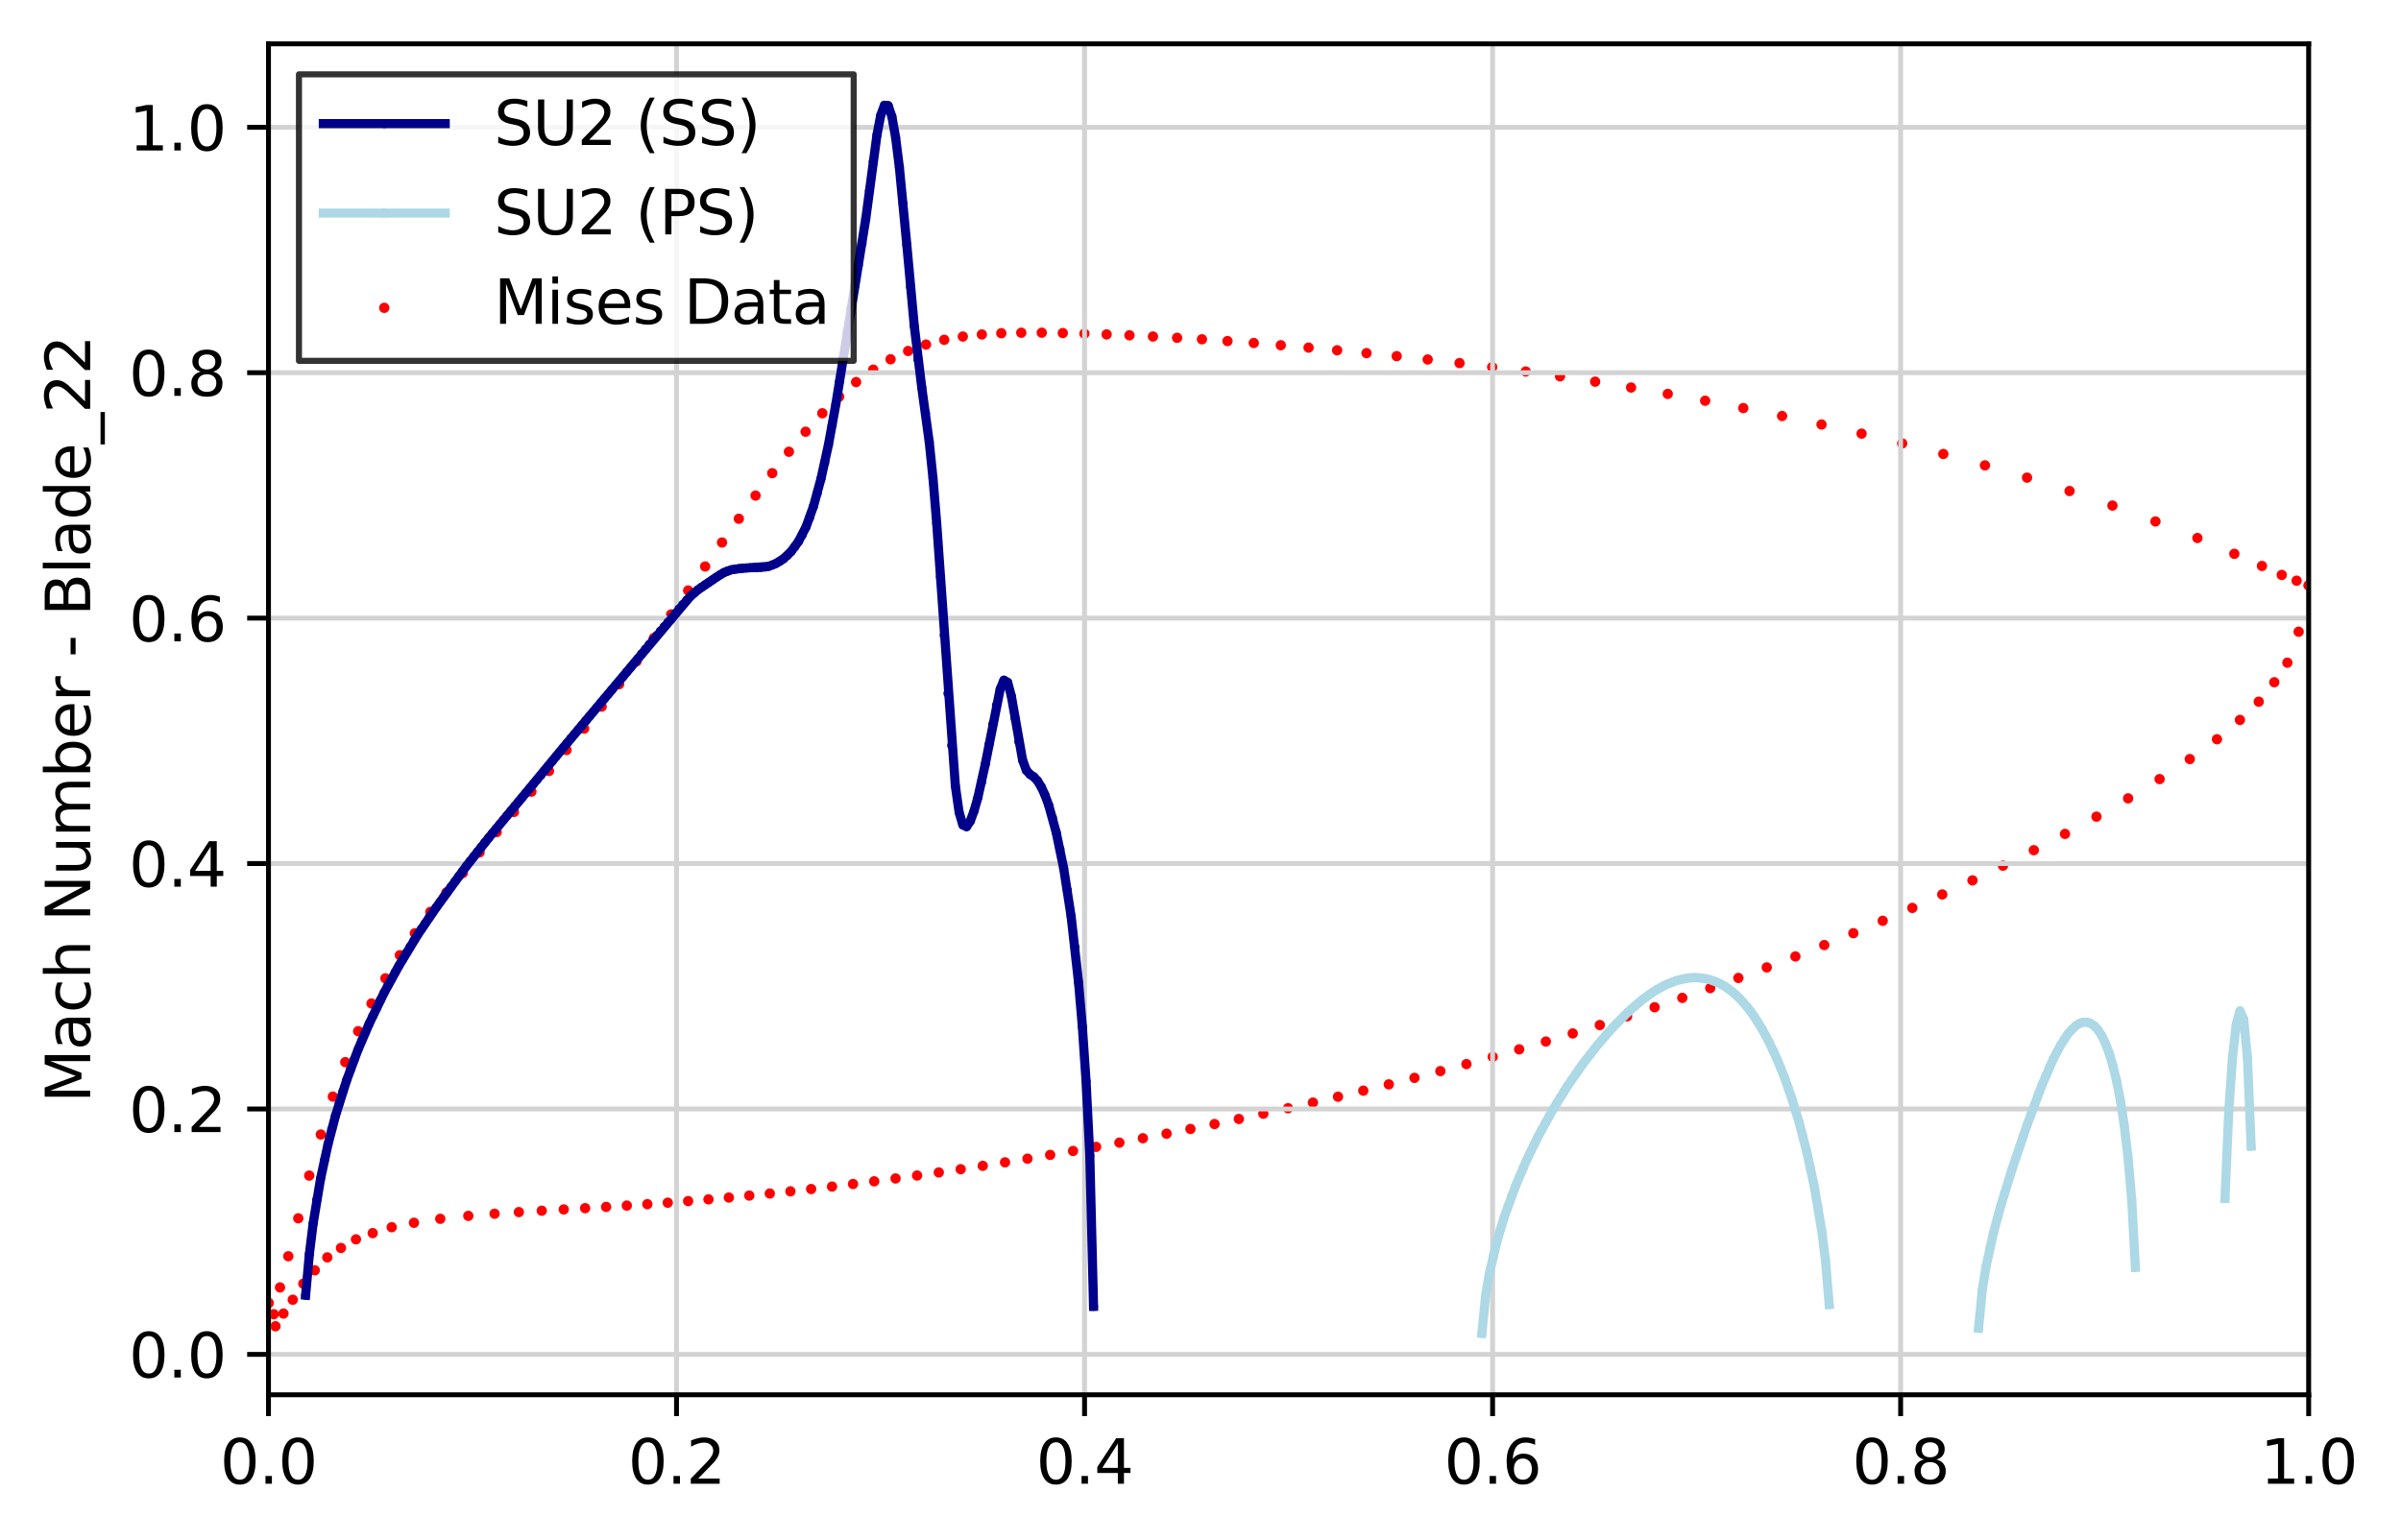 <?xml version="1.0" encoding="utf-8" standalone="no"?>
<!DOCTYPE svg PUBLIC "-//W3C//DTD SVG 1.1//EN"
  "http://www.w3.org/Graphics/SVG/1.1/DTD/svg11.dtd">
<svg xmlns:xlink="http://www.w3.org/1999/xlink" width="394.011pt" height="252.838pt" viewBox="0 0 394.011 252.838" xmlns="http://www.w3.org/2000/svg" version="1.1">
 <defs>
  <style type="text/css">*{stroke-linejoin: round; stroke-linecap: butt}</style>
 </defs>
 <g id="figure_1">
  <g id="patch_1">
   <path d="M 0 252.838 
L 394.011 252.838 
L 394.011 0 
L 0 0 
z
" style="fill: #ffffff"/>
  </g>
  <g id="axes_1">
   <g id="patch_2">
    <path d="M 44.059 228.96 
L 378.859 228.96 
L 378.859 7.2 
L 44.059 7.2 
z
" style="fill: #ffffff"/>
   </g>
   <g id="PathCollection_1">
    <defs>
     <path id="mb916dba565" d="M 0 0.354 
C 0.094 0.354 0.184 0.316 0.25 0.25 
C 0.316 0.184 0.354 0.094 0.354 0 
C 0.354 -0.094 0.316 -0.184 0.25 -0.25 
C 0.184 -0.316 0.094 -0.354 0 -0.354 
C -0.094 -0.354 -0.184 -0.316 -0.25 -0.25 
C -0.316 -0.184 -0.354 -0.094 -0.354 0 
C -0.354 0.094 -0.316 0.184 -0.25 0.25 
C -0.184 0.316 -0.094 0.354 0 0.354 
z
" style="stroke: #ff0000"/>
    </defs>
    <g clip-path="url(#p524f2a6746)">
     <use xlink:href="#mb916dba565" x="44.059" y="213.88" style="fill: #ff0000; stroke: #ff0000"/>
     <use xlink:href="#mb916dba565" x="45.205" y="217.711" style="fill: #ff0000; stroke: #ff0000"/>
     <use xlink:href="#mb916dba565" x="46.517" y="215.626" style="fill: #ff0000; stroke: #ff0000"/>
     <use xlink:href="#mb916dba565" x="48.042" y="213.359" style="fill: #ff0000; stroke: #ff0000"/>
     <use xlink:href="#mb916dba565" x="49.766" y="210.717" style="fill: #ff0000; stroke: #ff0000"/>
     <use xlink:href="#mb916dba565" x="51.657" y="208.526" style="fill: #ff0000; stroke: #ff0000"/>
     <use xlink:href="#mb916dba565" x="53.712" y="206.403" style="fill: #ff0000; stroke: #ff0000"/>
     <use xlink:href="#mb916dba565" x="55.952" y="204.858" style="fill: #ff0000; stroke: #ff0000"/>
     <use xlink:href="#mb916dba565" x="58.415" y="203.442" style="fill: #ff0000; stroke: #ff0000"/>
     <use xlink:href="#mb916dba565" x="61.159" y="202.421" style="fill: #ff0000; stroke: #ff0000"/>
     <use xlink:href="#mb916dba565" x="64.279" y="201.453" style="fill: #ff0000; stroke: #ff0000"/>
     <use xlink:href="#mb916dba565" x="67.928" y="200.721" style="fill: #ff0000; stroke: #ff0000"/>
     <use xlink:href="#mb916dba565" x="72.246" y="200.07" style="fill: #ff0000; stroke: #ff0000"/>
     <use xlink:href="#mb916dba565" x="76.849" y="199.591" style="fill: #ff0000; stroke: #ff0000"/>
     <use xlink:href="#mb916dba565" x="81.158" y="199.239" style="fill: #ff0000; stroke: #ff0000"/>
     <use xlink:href="#mb916dba565" x="85.142" y="198.969" style="fill: #ff0000; stroke: #ff0000"/>
     <use xlink:href="#mb916dba565" x="88.9" y="198.741" style="fill: #ff0000; stroke: #ff0000"/>
     <use xlink:href="#mb916dba565" x="92.511" y="198.531" style="fill: #ff0000; stroke: #ff0000"/>
     <use xlink:href="#mb916dba565" x="96.021" y="198.327" style="fill: #ff0000; stroke: #ff0000"/>
     <use xlink:href="#mb916dba565" x="99.465" y="198.117" style="fill: #ff0000; stroke: #ff0000"/>
     <use xlink:href="#mb916dba565" x="102.862" y="197.901" style="fill: #ff0000; stroke: #ff0000"/>
     <use xlink:href="#mb916dba565" x="106.23" y="197.67" style="fill: #ff0000; stroke: #ff0000"/>
     <use xlink:href="#mb916dba565" x="109.58" y="197.426" style="fill: #ff0000; stroke: #ff0000"/>
     <use xlink:href="#mb916dba565" x="112.921" y="197.161" style="fill: #ff0000; stroke: #ff0000"/>
     <use xlink:href="#mb916dba565" x="116.261" y="196.88" style="fill: #ff0000; stroke: #ff0000"/>
     <use xlink:href="#mb916dba565" x="119.605" y="196.58" style="fill: #ff0000; stroke: #ff0000"/>
     <use xlink:href="#mb916dba565" x="122.959" y="196.261" style="fill: #ff0000; stroke: #ff0000"/>
     <use xlink:href="#mb916dba565" x="126.325" y="195.922" style="fill: #ff0000; stroke: #ff0000"/>
     <use xlink:href="#mb916dba565" x="129.708" y="195.563" style="fill: #ff0000; stroke: #ff0000"/>
     <use xlink:href="#mb916dba565" x="133.111" y="195.182" style="fill: #ff0000; stroke: #ff0000"/>
     <use xlink:href="#mb916dba565" x="136.537" y="194.781" style="fill: #ff0000; stroke: #ff0000"/>
     <use xlink:href="#mb916dba565" x="139.987" y="194.359" style="fill: #ff0000; stroke: #ff0000"/>
     <use xlink:href="#mb916dba565" x="143.462" y="193.917" style="fill: #ff0000; stroke: #ff0000"/>
     <use xlink:href="#mb916dba565" x="146.965" y="193.452" style="fill: #ff0000; stroke: #ff0000"/>
     <use xlink:href="#mb916dba565" x="150.497" y="192.966" style="fill: #ff0000; stroke: #ff0000"/>
     <use xlink:href="#mb916dba565" x="154.058" y="192.459" style="fill: #ff0000; stroke: #ff0000"/>
     <use xlink:href="#mb916dba565" x="157.649" y="191.929" style="fill: #ff0000; stroke: #ff0000"/>
     <use xlink:href="#mb916dba565" x="161.272" y="191.376" style="fill: #ff0000; stroke: #ff0000"/>
     <use xlink:href="#mb916dba565" x="164.927" y="190.801" style="fill: #ff0000; stroke: #ff0000"/>
     <use xlink:href="#mb916dba565" x="168.615" y="190.202" style="fill: #ff0000; stroke: #ff0000"/>
     <use xlink:href="#mb916dba565" x="172.335" y="189.581" style="fill: #ff0000; stroke: #ff0000"/>
     <use xlink:href="#mb916dba565" x="176.088" y="188.935" style="fill: #ff0000; stroke: #ff0000"/>
     <use xlink:href="#mb916dba565" x="179.874" y="188.264" style="fill: #ff0000; stroke: #ff0000"/>
     <use xlink:href="#mb916dba565" x="183.695" y="187.567" style="fill: #ff0000; stroke: #ff0000"/>
     <use xlink:href="#mb916dba565" x="187.548" y="186.846" style="fill: #ff0000; stroke: #ff0000"/>
     <use xlink:href="#mb916dba565" x="191.435" y="186.098" style="fill: #ff0000; stroke: #ff0000"/>
     <use xlink:href="#mb916dba565" x="195.355" y="185.322" style="fill: #ff0000; stroke: #ff0000"/>
     <use xlink:href="#mb916dba565" x="199.309" y="184.516" style="fill: #ff0000; stroke: #ff0000"/>
     <use xlink:href="#mb916dba565" x="203.296" y="183.682" style="fill: #ff0000; stroke: #ff0000"/>
     <use xlink:href="#mb916dba565" x="207.315" y="182.817" style="fill: #ff0000; stroke: #ff0000"/>
     <use xlink:href="#mb916dba565" x="211.368" y="181.921" style="fill: #ff0000; stroke: #ff0000"/>
     <use xlink:href="#mb916dba565" x="215.453" y="180.994" style="fill: #ff0000; stroke: #ff0000"/>
     <use xlink:href="#mb916dba565" x="219.571" y="180.031" style="fill: #ff0000; stroke: #ff0000"/>
     <use xlink:href="#mb916dba565" x="223.721" y="179.036" style="fill: #ff0000; stroke: #ff0000"/>
     <use xlink:href="#mb916dba565" x="227.904" y="178.003" style="fill: #ff0000; stroke: #ff0000"/>
     <use xlink:href="#mb916dba565" x="232.119" y="176.934" style="fill: #ff0000; stroke: #ff0000"/>
     <use xlink:href="#mb916dba565" x="236.366" y="175.826" style="fill: #ff0000; stroke: #ff0000"/>
     <use xlink:href="#mb916dba565" x="240.646" y="174.677" style="fill: #ff0000; stroke: #ff0000"/>
     <use xlink:href="#mb916dba565" x="244.958" y="173.488" style="fill: #ff0000; stroke: #ff0000"/>
     <use xlink:href="#mb916dba565" x="249.301" y="172.254" style="fill: #ff0000; stroke: #ff0000"/>
     <use xlink:href="#mb916dba565" x="253.678" y="170.972" style="fill: #ff0000; stroke: #ff0000"/>
     <use xlink:href="#mb916dba565" x="258.089" y="169.642" style="fill: #ff0000; stroke: #ff0000"/>
     <use xlink:href="#mb916dba565" x="262.534" y="168.263" style="fill: #ff0000; stroke: #ff0000"/>
     <use xlink:href="#mb916dba565" x="267.011" y="166.833" style="fill: #ff0000; stroke: #ff0000"/>
     <use xlink:href="#mb916dba565" x="271.525" y="165.345" style="fill: #ff0000; stroke: #ff0000"/>
     <use xlink:href="#mb916dba565" x="276.072" y="163.805" style="fill: #ff0000; stroke: #ff0000"/>
     <use xlink:href="#mb916dba565" x="280.652" y="162.202" style="fill: #ff0000; stroke: #ff0000"/>
     <use xlink:href="#mb916dba565" x="285.273" y="160.535" style="fill: #ff0000; stroke: #ff0000"/>
     <use xlink:href="#mb916dba565" x="289.932" y="158.804" style="fill: #ff0000; stroke: #ff0000"/>
     <use xlink:href="#mb916dba565" x="294.628" y="157.006" style="fill: #ff0000; stroke: #ff0000"/>
     <use xlink:href="#mb916dba565" x="299.363" y="155.133" style="fill: #ff0000; stroke: #ff0000"/>
     <use xlink:href="#mb916dba565" x="304.139" y="153.185" style="fill: #ff0000; stroke: #ff0000"/>
     <use xlink:href="#mb916dba565" x="308.958" y="151.153" style="fill: #ff0000; stroke: #ff0000"/>
     <use xlink:href="#mb916dba565" x="313.822" y="149.038" style="fill: #ff0000; stroke: #ff0000"/>
     <use xlink:href="#mb916dba565" x="318.73" y="146.828" style="fill: #ff0000; stroke: #ff0000"/>
     <use xlink:href="#mb916dba565" x="323.688" y="144.517" style="fill: #ff0000; stroke: #ff0000"/>
     <use xlink:href="#mb916dba565" x="328.696" y="142.102" style="fill: #ff0000; stroke: #ff0000"/>
     <use xlink:href="#mb916dba565" x="333.755" y="139.561" style="fill: #ff0000; stroke: #ff0000"/>
     <use xlink:href="#mb916dba565" x="338.869" y="136.887" style="fill: #ff0000; stroke: #ff0000"/>
     <use xlink:href="#mb916dba565" x="344.034" y="134.057" style="fill: #ff0000; stroke: #ff0000"/>
     <use xlink:href="#mb916dba565" x="349.23" y="131.055" style="fill: #ff0000; stroke: #ff0000"/>
     <use xlink:href="#mb916dba565" x="354.396" y="127.891" style="fill: #ff0000; stroke: #ff0000"/>
     <use xlink:href="#mb916dba565" x="359.349" y="124.603" style="fill: #ff0000; stroke: #ff0000"/>
     <use xlink:href="#mb916dba565" x="363.81" y="121.352" style="fill: #ff0000; stroke: #ff0000"/>
     <use xlink:href="#mb916dba565" x="367.575" y="118.176" style="fill: #ff0000; stroke: #ff0000"/>
     <use xlink:href="#mb916dba565" x="370.666" y="115.184" style="fill: #ff0000; stroke: #ff0000"/>
     <use xlink:href="#mb916dba565" x="373.218" y="111.995" style="fill: #ff0000; stroke: #ff0000"/>
     <use xlink:href="#mb916dba565" x="375.366" y="108.782" style="fill: #ff0000; stroke: #ff0000"/>
     <use xlink:href="#mb916dba565" x="377.215" y="103.697" style="fill: #ff0000; stroke: #ff0000"/>
     <use xlink:href="#mb916dba565" x="378.859" y="96.097" style="fill: #ff0000; stroke: #ff0000"/>
     <use xlink:href="#mb916dba565" x="44.059" y="213.88" style="fill: #ff0000; stroke: #ff0000"/>
     <use xlink:href="#mb916dba565" x="44.915" y="215.735" style="fill: #ff0000; stroke: #ff0000"/>
     <use xlink:href="#mb916dba565" x="45.949" y="211.333" style="fill: #ff0000; stroke: #ff0000"/>
     <use xlink:href="#mb916dba565" x="47.312" y="206.22" style="fill: #ff0000; stroke: #ff0000"/>
     <use xlink:href="#mb916dba565" x="48.946" y="199.99" style="fill: #ff0000; stroke: #ff0000"/>
     <use xlink:href="#mb916dba565" x="50.746" y="192.976" style="fill: #ff0000; stroke: #ff0000"/>
     <use xlink:href="#mb916dba565" x="52.647" y="186.234" style="fill: #ff0000; stroke: #ff0000"/>
     <use xlink:href="#mb916dba565" x="54.621" y="180.011" style="fill: #ff0000; stroke: #ff0000"/>
     <use xlink:href="#mb916dba565" x="56.662" y="174.358" style="fill: #ff0000; stroke: #ff0000"/>
     <use xlink:href="#mb916dba565" x="58.775" y="169.277" style="fill: #ff0000; stroke: #ff0000"/>
     <use xlink:href="#mb916dba565" x="60.966" y="164.724" style="fill: #ff0000; stroke: #ff0000"/>
     <use xlink:href="#mb916dba565" x="63.244" y="160.595" style="fill: #ff0000; stroke: #ff0000"/>
     <use xlink:href="#mb916dba565" x="65.612" y="156.795" style="fill: #ff0000; stroke: #ff0000"/>
     <use xlink:href="#mb916dba565" x="68.072" y="153.19" style="fill: #ff0000; stroke: #ff0000"/>
     <use xlink:href="#mb916dba565" x="70.619" y="149.687" style="fill: #ff0000; stroke: #ff0000"/>
     <use xlink:href="#mb916dba565" x="73.246" y="146.524" style="fill: #ff0000; stroke: #ff0000"/>
     <use xlink:href="#mb916dba565" x="75.944" y="143.316" style="fill: #ff0000; stroke: #ff0000"/>
     <use xlink:href="#mb916dba565" x="78.701" y="139.93" style="fill: #ff0000; stroke: #ff0000"/>
     <use xlink:href="#mb916dba565" x="81.504" y="136.595" style="fill: #ff0000; stroke: #ff0000"/>
     <use xlink:href="#mb916dba565" x="84.343" y="133.286" style="fill: #ff0000; stroke: #ff0000"/>
     <use xlink:href="#mb916dba565" x="87.206" y="129.951" style="fill: #ff0000; stroke: #ff0000"/>
     <use xlink:href="#mb916dba565" x="90.085" y="126.563" style="fill: #ff0000; stroke: #ff0000"/>
     <use xlink:href="#mb916dba565" x="92.971" y="123.123" style="fill: #ff0000; stroke: #ff0000"/>
     <use xlink:href="#mb916dba565" x="95.857" y="119.603" style="fill: #ff0000; stroke: #ff0000"/>
     <use xlink:href="#mb916dba565" x="98.737" y="115.992" style="fill: #ff0000; stroke: #ff0000"/>
     <use xlink:href="#mb916dba565" x="101.607" y="112.319" style="fill: #ff0000; stroke: #ff0000"/>
     <use xlink:href="#mb916dba565" x="104.463" y="108.563" style="fill: #ff0000; stroke: #ff0000"/>
     <use xlink:href="#mb916dba565" x="107.303" y="104.739" style="fill: #ff0000; stroke: #ff0000"/>
     <use xlink:href="#mb916dba565" x="110.125" y="100.854" style="fill: #ff0000; stroke: #ff0000"/>
     <use xlink:href="#mb916dba565" x="112.928" y="96.931" style="fill: #ff0000; stroke: #ff0000"/>
     <use xlink:href="#mb916dba565" x="115.715" y="92.986" style="fill: #ff0000; stroke: #ff0000"/>
     <use xlink:href="#mb916dba565" x="118.485" y="89.053" style="fill: #ff0000; stroke: #ff0000"/>
     <use xlink:href="#mb916dba565" x="121.241" y="85.155" style="fill: #ff0000; stroke: #ff0000"/>
     <use xlink:href="#mb916dba565" x="123.987" y="81.351" style="fill: #ff0000; stroke: #ff0000"/>
     <use xlink:href="#mb916dba565" x="126.726" y="77.669" style="fill: #ff0000; stroke: #ff0000"/>
     <use xlink:href="#mb916dba565" x="129.462" y="74.156" style="fill: #ff0000; stroke: #ff0000"/>
     <use xlink:href="#mb916dba565" x="132.201" y="70.867" style="fill: #ff0000; stroke: #ff0000"/>
     <use xlink:href="#mb916dba565" x="134.948" y="67.838" style="fill: #ff0000; stroke: #ff0000"/>
     <use xlink:href="#mb916dba565" x="137.709" y="65.117" style="fill: #ff0000; stroke: #ff0000"/>
     <use xlink:href="#mb916dba565" x="140.49" y="62.718" style="fill: #ff0000; stroke: #ff0000"/>
     <use xlink:href="#mb916dba565" x="143.299" y="60.678" style="fill: #ff0000; stroke: #ff0000"/>
     <use xlink:href="#mb916dba565" x="146.143" y="58.976" style="fill: #ff0000; stroke: #ff0000"/>
     <use xlink:href="#mb916dba565" x="149.027" y="57.615" style="fill: #ff0000; stroke: #ff0000"/>
     <use xlink:href="#mb916dba565" x="151.961" y="56.559" style="fill: #ff0000; stroke: #ff0000"/>
     <use xlink:href="#mb916dba565" x="154.949" y="55.78" style="fill: #ff0000; stroke: #ff0000"/>
     <use xlink:href="#mb916dba565" x="158.001" y="55.243" style="fill: #ff0000; stroke: #ff0000"/>
     <use xlink:href="#mb916dba565" x="161.121" y="54.905" style="fill: #ff0000; stroke: #ff0000"/>
     <use xlink:href="#mb916dba565" x="164.317" y="54.696" style="fill: #ff0000; stroke: #ff0000"/>
     <use xlink:href="#mb916dba565" x="167.593" y="54.619" style="fill: #ff0000; stroke: #ff0000"/>
     <use xlink:href="#mb916dba565" x="170.955" y="54.612" style="fill: #ff0000; stroke: #ff0000"/>
     <use xlink:href="#mb916dba565" x="174.407" y="54.671" style="fill: #ff0000; stroke: #ff0000"/>
     <use xlink:href="#mb916dba565" x="177.955" y="54.764" style="fill: #ff0000; stroke: #ff0000"/>
     <use xlink:href="#mb916dba565" x="181.601" y="54.895" style="fill: #ff0000; stroke: #ff0000"/>
     <use xlink:href="#mb916dba565" x="185.349" y="55.042" style="fill: #ff0000; stroke: #ff0000"/>
     <use xlink:href="#mb916dba565" x="189.203" y="55.239" style="fill: #ff0000; stroke: #ff0000"/>
     <use xlink:href="#mb916dba565" x="193.167" y="55.451" style="fill: #ff0000; stroke: #ff0000"/>
     <use xlink:href="#mb916dba565" x="197.242" y="55.695" style="fill: #ff0000; stroke: #ff0000"/>
     <use xlink:href="#mb916dba565" x="201.434" y="55.988" style="fill: #ff0000; stroke: #ff0000"/>
     <use xlink:href="#mb916dba565" x="205.745" y="56.305" style="fill: #ff0000; stroke: #ff0000"/>
     <use xlink:href="#mb916dba565" x="210.179" y="56.669" style="fill: #ff0000; stroke: #ff0000"/>
     <use xlink:href="#mb916dba565" x="214.738" y="57.064" style="fill: #ff0000; stroke: #ff0000"/>
     <use xlink:href="#mb916dba565" x="219.426" y="57.498" style="fill: #ff0000; stroke: #ff0000"/>
     <use xlink:href="#mb916dba565" x="224.246" y="57.966" style="fill: #ff0000; stroke: #ff0000"/>
     <use xlink:href="#mb916dba565" x="229.2" y="58.464" style="fill: #ff0000; stroke: #ff0000"/>
     <use xlink:href="#mb916dba565" x="234.287" y="59.012" style="fill: #ff0000; stroke: #ff0000"/>
     <use xlink:href="#mb916dba565" x="239.513" y="59.602" style="fill: #ff0000; stroke: #ff0000"/>
     <use xlink:href="#mb916dba565" x="244.874" y="60.257" style="fill: #ff0000; stroke: #ff0000"/>
     <use xlink:href="#mb916dba565" x="250.371" y="60.98" style="fill: #ff0000; stroke: #ff0000"/>
     <use xlink:href="#mb916dba565" x="256.005" y="61.777" style="fill: #ff0000; stroke: #ff0000"/>
     <use xlink:href="#mb916dba565" x="261.77" y="62.652" style="fill: #ff0000; stroke: #ff0000"/>
     <use xlink:href="#mb916dba565" x="267.664" y="63.613" style="fill: #ff0000; stroke: #ff0000"/>
     <use xlink:href="#mb916dba565" x="273.682" y="64.66" style="fill: #ff0000; stroke: #ff0000"/>
     <use xlink:href="#mb916dba565" x="279.823" y="65.779" style="fill: #ff0000; stroke: #ff0000"/>
     <use xlink:href="#mb916dba565" x="286.078" y="66.988" style="fill: #ff0000; stroke: #ff0000"/>
     <use xlink:href="#mb916dba565" x="292.445" y="68.288" style="fill: #ff0000; stroke: #ff0000"/>
     <use xlink:href="#mb916dba565" x="298.917" y="69.685" style="fill: #ff0000; stroke: #ff0000"/>
     <use xlink:href="#mb916dba565" x="305.488" y="71.181" style="fill: #ff0000; stroke: #ff0000"/>
     <use xlink:href="#mb916dba565" x="312.153" y="72.792" style="fill: #ff0000; stroke: #ff0000"/>
     <use xlink:href="#mb916dba565" x="318.903" y="74.522" style="fill: #ff0000; stroke: #ff0000"/>
     <use xlink:href="#mb916dba565" x="325.736" y="76.391" style="fill: #ff0000; stroke: #ff0000"/>
     <use xlink:href="#mb916dba565" x="332.644" y="78.406" style="fill: #ff0000; stroke: #ff0000"/>
     <use xlink:href="#mb916dba565" x="339.621" y="80.605" style="fill: #ff0000; stroke: #ff0000"/>
     <use xlink:href="#mb916dba565" x="346.659" y="82.989" style="fill: #ff0000; stroke: #ff0000"/>
     <use xlink:href="#mb916dba565" x="353.716" y="85.596" style="fill: #ff0000; stroke: #ff0000"/>
     <use xlink:href="#mb916dba565" x="360.6" y="88.317" style="fill: #ff0000; stroke: #ff0000"/>
     <use xlink:href="#mb916dba565" x="366.66" y="90.91" style="fill: #ff0000; stroke: #ff0000"/>
     <use xlink:href="#mb916dba565" x="371.193" y="92.905" style="fill: #ff0000; stroke: #ff0000"/>
     <use xlink:href="#mb916dba565" x="374.44" y="94.38" style="fill: #ff0000; stroke: #ff0000"/>
     <use xlink:href="#mb916dba565" x="376.88" y="95.322" style="fill: #ff0000; stroke: #ff0000"/>
     <use xlink:href="#mb916dba565" x="378.859" y="96.097" style="fill: #ff0000; stroke: #ff0000"/>
    </g>
   </g>
   <g id="matplotlib.axis_1">
    <g id="xtick_1">
     <g id="line2d_1">
      <path d="M 44.059 228.96 
L 44.059 7.2 
" clip-path="url(#p524f2a6746)" style="fill: none; stroke: #d3d3d3; stroke-width: 0.8; stroke-linecap: square"/>
     </g>
     <g id="line2d_2">
      <defs>
       <path id="m7f3008950e" d="M 0 0 
L 0 3.5 
" style="stroke: #000000; stroke-width: 0.8"/>
      </defs>
      <g>
       <use xlink:href="#m7f3008950e" x="44.059" y="228.96" style="stroke: #000000; stroke-width: 0.8"/>
      </g>
     </g>
     <g id="text_1">
      <!-- 0.0 -->
      <g transform="translate(36.108 243.558) scale(0.1 -0.1)">
       <defs>
        <path id="DejaVuSans-30" d="M 2034 4250 
Q 1547 4250 1301 3770 
Q 1056 3291 1056 2328 
Q 1056 1369 1301 889 
Q 1547 409 2034 409 
Q 2525 409 2770 889 
Q 3016 1369 3016 2328 
Q 3016 3291 2770 3770 
Q 2525 4250 2034 4250 
z
M 2034 4750 
Q 2819 4750 3233 4129 
Q 3647 3509 3647 2328 
Q 3647 1150 3233 529 
Q 2819 -91 2034 -91 
Q 1250 -91 836 529 
Q 422 1150 422 2328 
Q 422 3509 836 4129 
Q 1250 4750 2034 4750 
z
" transform="scale(0.016)"/>
        <path id="DejaVuSans-2e" d="M 684 794 
L 1344 794 
L 1344 0 
L 684 0 
L 684 794 
z
" transform="scale(0.016)"/>
       </defs>
       <use xlink:href="#DejaVuSans-30"/>
       <use xlink:href="#DejaVuSans-2e" transform="translate(63.623 0)"/>
       <use xlink:href="#DejaVuSans-30" transform="translate(95.41 0)"/>
      </g>
     </g>
    </g>
    <g id="xtick_2">
     <g id="line2d_3">
      <path d="M 111.019 228.96 
L 111.019 7.2 
" clip-path="url(#p524f2a6746)" style="fill: none; stroke: #d3d3d3; stroke-width: 0.8; stroke-linecap: square"/>
     </g>
     <g id="line2d_4">
      <g>
       <use xlink:href="#m7f3008950e" x="111.019" y="228.96" style="stroke: #000000; stroke-width: 0.8"/>
      </g>
     </g>
     <g id="text_2">
      <!-- 0.2 -->
      <g transform="translate(103.068 243.558) scale(0.1 -0.1)">
       <defs>
        <path id="DejaVuSans-32" d="M 1228 531 
L 3431 531 
L 3431 0 
L 469 0 
L 469 531 
Q 828 903 1448 1529 
Q 2069 2156 2228 2338 
Q 2531 2678 2651 2914 
Q 2772 3150 2772 3378 
Q 2772 3750 2511 3984 
Q 2250 4219 1831 4219 
Q 1534 4219 1204 4116 
Q 875 4013 500 3803 
L 500 4441 
Q 881 4594 1212 4672 
Q 1544 4750 1819 4750 
Q 2544 4750 2975 4387 
Q 3406 4025 3406 3419 
Q 3406 3131 3298 2873 
Q 3191 2616 2906 2266 
Q 2828 2175 2409 1742 
Q 1991 1309 1228 531 
z
" transform="scale(0.016)"/>
       </defs>
       <use xlink:href="#DejaVuSans-30"/>
       <use xlink:href="#DejaVuSans-2e" transform="translate(63.623 0)"/>
       <use xlink:href="#DejaVuSans-32" transform="translate(95.41 0)"/>
      </g>
     </g>
    </g>
    <g id="xtick_3">
     <g id="line2d_5">
      <path d="M 177.979 228.96 
L 177.979 7.2 
" clip-path="url(#p524f2a6746)" style="fill: none; stroke: #d3d3d3; stroke-width: 0.8; stroke-linecap: square"/>
     </g>
     <g id="line2d_6">
      <g>
       <use xlink:href="#m7f3008950e" x="177.979" y="228.96" style="stroke: #000000; stroke-width: 0.8"/>
      </g>
     </g>
     <g id="text_3">
      <!-- 0.4 -->
      <g transform="translate(170.028 243.558) scale(0.1 -0.1)">
       <defs>
        <path id="DejaVuSans-34" d="M 2419 4116 
L 825 1625 
L 2419 1625 
L 2419 4116 
z
M 2253 4666 
L 3047 4666 
L 3047 1625 
L 3713 1625 
L 3713 1100 
L 3047 1100 
L 3047 0 
L 2419 0 
L 2419 1100 
L 313 1100 
L 313 1709 
L 2253 4666 
z
" transform="scale(0.016)"/>
       </defs>
       <use xlink:href="#DejaVuSans-30"/>
       <use xlink:href="#DejaVuSans-2e" transform="translate(63.623 0)"/>
       <use xlink:href="#DejaVuSans-34" transform="translate(95.41 0)"/>
      </g>
     </g>
    </g>
    <g id="xtick_4">
     <g id="line2d_7">
      <path d="M 244.939 228.96 
L 244.939 7.2 
" clip-path="url(#p524f2a6746)" style="fill: none; stroke: #d3d3d3; stroke-width: 0.8; stroke-linecap: square"/>
     </g>
     <g id="line2d_8">
      <g>
       <use xlink:href="#m7f3008950e" x="244.939" y="228.96" style="stroke: #000000; stroke-width: 0.8"/>
      </g>
     </g>
     <g id="text_4">
      <!-- 0.6 -->
      <g transform="translate(236.988 243.558) scale(0.1 -0.1)">
       <defs>
        <path id="DejaVuSans-36" d="M 2113 2584 
Q 1688 2584 1439 2293 
Q 1191 2003 1191 1497 
Q 1191 994 1439 701 
Q 1688 409 2113 409 
Q 2538 409 2786 701 
Q 3034 994 3034 1497 
Q 3034 2003 2786 2293 
Q 2538 2584 2113 2584 
z
M 3366 4563 
L 3366 3988 
Q 3128 4100 2886 4159 
Q 2644 4219 2406 4219 
Q 1781 4219 1451 3797 
Q 1122 3375 1075 2522 
Q 1259 2794 1537 2939 
Q 1816 3084 2150 3084 
Q 2853 3084 3261 2657 
Q 3669 2231 3669 1497 
Q 3669 778 3244 343 
Q 2819 -91 2113 -91 
Q 1303 -91 875 529 
Q 447 1150 447 2328 
Q 447 3434 972 4092 
Q 1497 4750 2381 4750 
Q 2619 4750 2861 4703 
Q 3103 4656 3366 4563 
z
" transform="scale(0.016)"/>
       </defs>
       <use xlink:href="#DejaVuSans-30"/>
       <use xlink:href="#DejaVuSans-2e" transform="translate(63.623 0)"/>
       <use xlink:href="#DejaVuSans-36" transform="translate(95.41 0)"/>
      </g>
     </g>
    </g>
    <g id="xtick_5">
     <g id="line2d_9">
      <path d="M 311.899 228.96 
L 311.899 7.2 
" clip-path="url(#p524f2a6746)" style="fill: none; stroke: #d3d3d3; stroke-width: 0.8; stroke-linecap: square"/>
     </g>
     <g id="line2d_10">
      <g>
       <use xlink:href="#m7f3008950e" x="311.899" y="228.96" style="stroke: #000000; stroke-width: 0.8"/>
      </g>
     </g>
     <g id="text_5">
      <!-- 0.8 -->
      <g transform="translate(303.948 243.558) scale(0.1 -0.1)">
       <defs>
        <path id="DejaVuSans-38" d="M 2034 2216 
Q 1584 2216 1326 1975 
Q 1069 1734 1069 1313 
Q 1069 891 1326 650 
Q 1584 409 2034 409 
Q 2484 409 2743 651 
Q 3003 894 3003 1313 
Q 3003 1734 2745 1975 
Q 2488 2216 2034 2216 
z
M 1403 2484 
Q 997 2584 770 2862 
Q 544 3141 544 3541 
Q 544 4100 942 4425 
Q 1341 4750 2034 4750 
Q 2731 4750 3128 4425 
Q 3525 4100 3525 3541 
Q 3525 3141 3298 2862 
Q 3072 2584 2669 2484 
Q 3125 2378 3379 2068 
Q 3634 1759 3634 1313 
Q 3634 634 3220 271 
Q 2806 -91 2034 -91 
Q 1263 -91 848 271 
Q 434 634 434 1313 
Q 434 1759 690 2068 
Q 947 2378 1403 2484 
z
M 1172 3481 
Q 1172 3119 1398 2916 
Q 1625 2713 2034 2713 
Q 2441 2713 2670 2916 
Q 2900 3119 2900 3481 
Q 2900 3844 2670 4047 
Q 2441 4250 2034 4250 
Q 1625 4250 1398 4047 
Q 1172 3844 1172 3481 
z
" transform="scale(0.016)"/>
       </defs>
       <use xlink:href="#DejaVuSans-30"/>
       <use xlink:href="#DejaVuSans-2e" transform="translate(63.623 0)"/>
       <use xlink:href="#DejaVuSans-38" transform="translate(95.41 0)"/>
      </g>
     </g>
    </g>
    <g id="xtick_6">
     <g id="line2d_11">
      <path d="M 378.859 228.96 
L 378.859 7.2 
" clip-path="url(#p524f2a6746)" style="fill: none; stroke: #d3d3d3; stroke-width: 0.8; stroke-linecap: square"/>
     </g>
     <g id="line2d_12">
      <g>
       <use xlink:href="#m7f3008950e" x="378.859" y="228.96" style="stroke: #000000; stroke-width: 0.8"/>
      </g>
     </g>
     <g id="text_6">
      <!-- 1.0 -->
      <g transform="translate(370.908 243.558) scale(0.1 -0.1)">
       <defs>
        <path id="DejaVuSans-31" d="M 794 531 
L 1825 531 
L 1825 4091 
L 703 3866 
L 703 4441 
L 1819 4666 
L 2450 4666 
L 2450 531 
L 3481 531 
L 3481 0 
L 794 0 
L 794 531 
z
" transform="scale(0.016)"/>
       </defs>
       <use xlink:href="#DejaVuSans-31"/>
       <use xlink:href="#DejaVuSans-2e" transform="translate(63.623 0)"/>
       <use xlink:href="#DejaVuSans-30" transform="translate(95.41 0)"/>
      </g>
     </g>
    </g>
   </g>
   <g id="matplotlib.axis_2">
    <g id="ytick_1">
     <g id="line2d_13">
      <path d="M 44.059 222.324 
L 378.859 222.324 
" clip-path="url(#p524f2a6746)" style="fill: none; stroke: #d3d3d3; stroke-width: 0.8; stroke-linecap: square"/>
     </g>
     <g id="line2d_14">
      <defs>
       <path id="m4d765bb11b" d="M 0 0 
L -3.5 0 
" style="stroke: #000000; stroke-width: 0.8"/>
      </defs>
      <g>
       <use xlink:href="#m4d765bb11b" x="44.059" y="222.324" style="stroke: #000000; stroke-width: 0.8"/>
      </g>
     </g>
     <g id="text_7">
      <!-- 0.0 -->
      <g transform="translate(21.156 226.123) scale(0.1 -0.1)">
       <use xlink:href="#DejaVuSans-30"/>
       <use xlink:href="#DejaVuSans-2e" transform="translate(63.623 0)"/>
       <use xlink:href="#DejaVuSans-30" transform="translate(95.41 0)"/>
      </g>
     </g>
    </g>
    <g id="ytick_2">
     <g id="line2d_15">
      <path d="M 44.059 182.039 
L 378.859 182.039 
" clip-path="url(#p524f2a6746)" style="fill: none; stroke: #d3d3d3; stroke-width: 0.8; stroke-linecap: square"/>
     </g>
     <g id="line2d_16">
      <g>
       <use xlink:href="#m4d765bb11b" x="44.059" y="182.039" style="stroke: #000000; stroke-width: 0.8"/>
      </g>
     </g>
     <g id="text_8">
      <!-- 0.2 -->
      <g transform="translate(21.156 185.838) scale(0.1 -0.1)">
       <use xlink:href="#DejaVuSans-30"/>
       <use xlink:href="#DejaVuSans-2e" transform="translate(63.623 0)"/>
       <use xlink:href="#DejaVuSans-32" transform="translate(95.41 0)"/>
      </g>
     </g>
    </g>
    <g id="ytick_3">
     <g id="line2d_17">
      <path d="M 44.059 141.754 
L 378.859 141.754 
" clip-path="url(#p524f2a6746)" style="fill: none; stroke: #d3d3d3; stroke-width: 0.8; stroke-linecap: square"/>
     </g>
     <g id="line2d_18">
      <g>
       <use xlink:href="#m4d765bb11b" x="44.059" y="141.754" style="stroke: #000000; stroke-width: 0.8"/>
      </g>
     </g>
     <g id="text_9">
      <!-- 0.4 -->
      <g transform="translate(21.156 145.553) scale(0.1 -0.1)">
       <use xlink:href="#DejaVuSans-30"/>
       <use xlink:href="#DejaVuSans-2e" transform="translate(63.623 0)"/>
       <use xlink:href="#DejaVuSans-34" transform="translate(95.41 0)"/>
      </g>
     </g>
    </g>
    <g id="ytick_4">
     <g id="line2d_19">
      <path d="M 44.059 101.469 
L 378.859 101.469 
" clip-path="url(#p524f2a6746)" style="fill: none; stroke: #d3d3d3; stroke-width: 0.8; stroke-linecap: square"/>
     </g>
     <g id="line2d_20">
      <g>
       <use xlink:href="#m4d765bb11b" x="44.059" y="101.469" style="stroke: #000000; stroke-width: 0.8"/>
      </g>
     </g>
     <g id="text_10">
      <!-- 0.6 -->
      <g transform="translate(21.156 105.268) scale(0.1 -0.1)">
       <use xlink:href="#DejaVuSans-30"/>
       <use xlink:href="#DejaVuSans-2e" transform="translate(63.623 0)"/>
       <use xlink:href="#DejaVuSans-36" transform="translate(95.41 0)"/>
      </g>
     </g>
    </g>
    <g id="ytick_5">
     <g id="line2d_21">
      <path d="M 44.059 61.184 
L 378.859 61.184 
" clip-path="url(#p524f2a6746)" style="fill: none; stroke: #d3d3d3; stroke-width: 0.8; stroke-linecap: square"/>
     </g>
     <g id="line2d_22">
      <g>
       <use xlink:href="#m4d765bb11b" x="44.059" y="61.184" style="stroke: #000000; stroke-width: 0.8"/>
      </g>
     </g>
     <g id="text_11">
      <!-- 0.8 -->
      <g transform="translate(21.156 64.983) scale(0.1 -0.1)">
       <use xlink:href="#DejaVuSans-30"/>
       <use xlink:href="#DejaVuSans-2e" transform="translate(63.623 0)"/>
       <use xlink:href="#DejaVuSans-38" transform="translate(95.41 0)"/>
      </g>
     </g>
    </g>
    <g id="ytick_6">
     <g id="line2d_23">
      <path d="M 44.059 20.899 
L 378.859 20.899 
" clip-path="url(#p524f2a6746)" style="fill: none; stroke: #d3d3d3; stroke-width: 0.8; stroke-linecap: square"/>
     </g>
     <g id="line2d_24">
      <g>
       <use xlink:href="#m4d765bb11b" x="44.059" y="20.899" style="stroke: #000000; stroke-width: 0.8"/>
      </g>
     </g>
     <g id="text_12">
      <!-- 1.0 -->
      <g transform="translate(21.156 24.698) scale(0.1 -0.1)">
       <use xlink:href="#DejaVuSans-31"/>
       <use xlink:href="#DejaVuSans-2e" transform="translate(63.623 0)"/>
       <use xlink:href="#DejaVuSans-30" transform="translate(95.41 0)"/>
      </g>
     </g>
    </g>
    <g id="text_13">
     <!-- Mach Number - Blade_22 -->
     <g transform="translate(14.798 181.03) rotate(-90) scale(0.1 -0.1)">
      <defs>
       <path id="DejaVuSans-4d" d="M 628 4666 
L 1569 4666 
L 2759 1491 
L 3956 4666 
L 4897 4666 
L 4897 0 
L 4281 0 
L 4281 4097 
L 3078 897 
L 2444 897 
L 1241 4097 
L 1241 0 
L 628 0 
L 628 4666 
z
" transform="scale(0.016)"/>
       <path id="DejaVuSans-61" d="M 2194 1759 
Q 1497 1759 1228 1600 
Q 959 1441 959 1056 
Q 959 750 1161 570 
Q 1363 391 1709 391 
Q 2188 391 2477 730 
Q 2766 1069 2766 1631 
L 2766 1759 
L 2194 1759 
z
M 3341 1997 
L 3341 0 
L 2766 0 
L 2766 531 
Q 2569 213 2275 61 
Q 1981 -91 1556 -91 
Q 1019 -91 701 211 
Q 384 513 384 1019 
Q 384 1609 779 1909 
Q 1175 2209 1959 2209 
L 2766 2209 
L 2766 2266 
Q 2766 2663 2505 2880 
Q 2244 3097 1772 3097 
Q 1472 3097 1187 3025 
Q 903 2953 641 2809 
L 641 3341 
Q 956 3463 1253 3523 
Q 1550 3584 1831 3584 
Q 2591 3584 2966 3190 
Q 3341 2797 3341 1997 
z
" transform="scale(0.016)"/>
       <path id="DejaVuSans-63" d="M 3122 3366 
L 3122 2828 
Q 2878 2963 2633 3030 
Q 2388 3097 2138 3097 
Q 1578 3097 1268 2742 
Q 959 2388 959 1747 
Q 959 1106 1268 751 
Q 1578 397 2138 397 
Q 2388 397 2633 464 
Q 2878 531 3122 666 
L 3122 134 
Q 2881 22 2623 -34 
Q 2366 -91 2075 -91 
Q 1284 -91 818 406 
Q 353 903 353 1747 
Q 353 2603 823 3093 
Q 1294 3584 2113 3584 
Q 2378 3584 2631 3529 
Q 2884 3475 3122 3366 
z
" transform="scale(0.016)"/>
       <path id="DejaVuSans-68" d="M 3513 2113 
L 3513 0 
L 2938 0 
L 2938 2094 
Q 2938 2591 2744 2837 
Q 2550 3084 2163 3084 
Q 1697 3084 1428 2787 
Q 1159 2491 1159 1978 
L 1159 0 
L 581 0 
L 581 4863 
L 1159 4863 
L 1159 2956 
Q 1366 3272 1645 3428 
Q 1925 3584 2291 3584 
Q 2894 3584 3203 3211 
Q 3513 2838 3513 2113 
z
" transform="scale(0.016)"/>
       <path id="DejaVuSans-20" transform="scale(0.016)"/>
       <path id="DejaVuSans-4e" d="M 628 4666 
L 1478 4666 
L 3547 763 
L 3547 4666 
L 4159 4666 
L 4159 0 
L 3309 0 
L 1241 3903 
L 1241 0 
L 628 0 
L 628 4666 
z
" transform="scale(0.016)"/>
       <path id="DejaVuSans-75" d="M 544 1381 
L 544 3500 
L 1119 3500 
L 1119 1403 
Q 1119 906 1312 657 
Q 1506 409 1894 409 
Q 2359 409 2629 706 
Q 2900 1003 2900 1516 
L 2900 3500 
L 3475 3500 
L 3475 0 
L 2900 0 
L 2900 538 
Q 2691 219 2414 64 
Q 2138 -91 1772 -91 
Q 1169 -91 856 284 
Q 544 659 544 1381 
z
M 1991 3584 
L 1991 3584 
z
" transform="scale(0.016)"/>
       <path id="DejaVuSans-6d" d="M 3328 2828 
Q 3544 3216 3844 3400 
Q 4144 3584 4550 3584 
Q 5097 3584 5394 3201 
Q 5691 2819 5691 2113 
L 5691 0 
L 5113 0 
L 5113 2094 
Q 5113 2597 4934 2840 
Q 4756 3084 4391 3084 
Q 3944 3084 3684 2787 
Q 3425 2491 3425 1978 
L 3425 0 
L 2847 0 
L 2847 2094 
Q 2847 2600 2669 2842 
Q 2491 3084 2119 3084 
Q 1678 3084 1418 2786 
Q 1159 2488 1159 1978 
L 1159 0 
L 581 0 
L 581 3500 
L 1159 3500 
L 1159 2956 
Q 1356 3278 1631 3431 
Q 1906 3584 2284 3584 
Q 2666 3584 2933 3390 
Q 3200 3197 3328 2828 
z
" transform="scale(0.016)"/>
       <path id="DejaVuSans-62" d="M 3116 1747 
Q 3116 2381 2855 2742 
Q 2594 3103 2138 3103 
Q 1681 3103 1420 2742 
Q 1159 2381 1159 1747 
Q 1159 1113 1420 752 
Q 1681 391 2138 391 
Q 2594 391 2855 752 
Q 3116 1113 3116 1747 
z
M 1159 2969 
Q 1341 3281 1617 3432 
Q 1894 3584 2278 3584 
Q 2916 3584 3314 3078 
Q 3713 2572 3713 1747 
Q 3713 922 3314 415 
Q 2916 -91 2278 -91 
Q 1894 -91 1617 61 
Q 1341 213 1159 525 
L 1159 0 
L 581 0 
L 581 4863 
L 1159 4863 
L 1159 2969 
z
" transform="scale(0.016)"/>
       <path id="DejaVuSans-65" d="M 3597 1894 
L 3597 1613 
L 953 1613 
Q 991 1019 1311 708 
Q 1631 397 2203 397 
Q 2534 397 2845 478 
Q 3156 559 3463 722 
L 3463 178 
Q 3153 47 2828 -22 
Q 2503 -91 2169 -91 
Q 1331 -91 842 396 
Q 353 884 353 1716 
Q 353 2575 817 3079 
Q 1281 3584 2069 3584 
Q 2775 3584 3186 3129 
Q 3597 2675 3597 1894 
z
M 3022 2063 
Q 3016 2534 2758 2815 
Q 2500 3097 2075 3097 
Q 1594 3097 1305 2825 
Q 1016 2553 972 2059 
L 3022 2063 
z
" transform="scale(0.016)"/>
       <path id="DejaVuSans-72" d="M 2631 2963 
Q 2534 3019 2420 3045 
Q 2306 3072 2169 3072 
Q 1681 3072 1420 2755 
Q 1159 2438 1159 1844 
L 1159 0 
L 581 0 
L 581 3500 
L 1159 3500 
L 1159 2956 
Q 1341 3275 1631 3429 
Q 1922 3584 2338 3584 
Q 2397 3584 2469 3576 
Q 2541 3569 2628 3553 
L 2631 2963 
z
" transform="scale(0.016)"/>
       <path id="DejaVuSans-2d" d="M 313 2009 
L 1997 2009 
L 1997 1497 
L 313 1497 
L 313 2009 
z
" transform="scale(0.016)"/>
       <path id="DejaVuSans-42" d="M 1259 2228 
L 1259 519 
L 2272 519 
Q 2781 519 3026 730 
Q 3272 941 3272 1375 
Q 3272 1813 3026 2020 
Q 2781 2228 2272 2228 
L 1259 2228 
z
M 1259 4147 
L 1259 2741 
L 2194 2741 
Q 2656 2741 2882 2914 
Q 3109 3088 3109 3444 
Q 3109 3797 2882 3972 
Q 2656 4147 2194 4147 
L 1259 4147 
z
M 628 4666 
L 2241 4666 
Q 2963 4666 3353 4366 
Q 3744 4066 3744 3513 
Q 3744 3084 3544 2831 
Q 3344 2578 2956 2516 
Q 3422 2416 3680 2098 
Q 3938 1781 3938 1306 
Q 3938 681 3513 340 
Q 3088 0 2303 0 
L 628 0 
L 628 4666 
z
" transform="scale(0.016)"/>
       <path id="DejaVuSans-6c" d="M 603 4863 
L 1178 4863 
L 1178 0 
L 603 0 
L 603 4863 
z
" transform="scale(0.016)"/>
       <path id="DejaVuSans-64" d="M 2906 2969 
L 2906 4863 
L 3481 4863 
L 3481 0 
L 2906 0 
L 2906 525 
Q 2725 213 2448 61 
Q 2172 -91 1784 -91 
Q 1150 -91 751 415 
Q 353 922 353 1747 
Q 353 2572 751 3078 
Q 1150 3584 1784 3584 
Q 2172 3584 2448 3432 
Q 2725 3281 2906 2969 
z
M 947 1747 
Q 947 1113 1208 752 
Q 1469 391 1925 391 
Q 2381 391 2643 752 
Q 2906 1113 2906 1747 
Q 2906 2381 2643 2742 
Q 2381 3103 1925 3103 
Q 1469 3103 1208 2742 
Q 947 2381 947 1747 
z
" transform="scale(0.016)"/>
       <path id="DejaVuSans-5f" d="M 3263 -1063 
L 3263 -1509 
L -63 -1509 
L -63 -1063 
L 3263 -1063 
z
" transform="scale(0.016)"/>
      </defs>
      <use xlink:href="#DejaVuSans-4d"/>
      <use xlink:href="#DejaVuSans-61" transform="translate(86.279 0)"/>
      <use xlink:href="#DejaVuSans-63" transform="translate(147.559 0)"/>
      <use xlink:href="#DejaVuSans-68" transform="translate(202.539 0)"/>
      <use xlink:href="#DejaVuSans-20" transform="translate(265.918 0)"/>
      <use xlink:href="#DejaVuSans-4e" transform="translate(297.705 0)"/>
      <use xlink:href="#DejaVuSans-75" transform="translate(372.51 0)"/>
      <use xlink:href="#DejaVuSans-6d" transform="translate(435.889 0)"/>
      <use xlink:href="#DejaVuSans-62" transform="translate(533.301 0)"/>
      <use xlink:href="#DejaVuSans-65" transform="translate(596.777 0)"/>
      <use xlink:href="#DejaVuSans-72" transform="translate(658.301 0)"/>
      <use xlink:href="#DejaVuSans-20" transform="translate(699.414 0)"/>
      <use xlink:href="#DejaVuSans-2d" transform="translate(731.201 0)"/>
      <use xlink:href="#DejaVuSans-20" transform="translate(767.285 0)"/>
      <use xlink:href="#DejaVuSans-42" transform="translate(799.072 0)"/>
      <use xlink:href="#DejaVuSans-6c" transform="translate(867.676 0)"/>
      <use xlink:href="#DejaVuSans-61" transform="translate(895.459 0)"/>
      <use xlink:href="#DejaVuSans-64" transform="translate(956.738 0)"/>
      <use xlink:href="#DejaVuSans-65" transform="translate(1020.215 0)"/>
      <use xlink:href="#DejaVuSans-5f" transform="translate(1081.738 0)"/>
      <use xlink:href="#DejaVuSans-32" transform="translate(1131.738 0)"/>
      <use xlink:href="#DejaVuSans-32" transform="translate(1195.361 0)"/>
     </g>
    </g>
   </g>
   <g id="line2d_25">
    <path d="M 50.154 212.617 
L 50.767 205.872 
L 51.38 200.887 
L 52.606 193.49 
L 53.831 187.82 
L 55.057 183.135 
L 56.895 177.299 
L 58.733 172.352 
L 60.572 168.079 
L 63.023 162.981 
L 65.474 158.513 
L 68.538 153.447 
L 71.602 148.936 
L 76.504 142.219 
L 80.181 137.558 
L 86.309 130.15 
L 91.824 123.471 
L 96.727 117.597 
L 113.272 97.911 
L 114.498 96.847 
L 117.562 94.749 
L 118.787 93.992 
L 120.013 93.531 
L 121.851 93.283 
L 126.141 92.965 
L 127.366 92.484 
L 128.592 91.709 
L 129.817 90.541 
L 131.043 88.862 
L 132.269 86.499 
L 133.494 83.103 
L 134.72 78.609 
L 135.945 73.042 
L 137.171 66.322 
L 142.073 35.927 
L 143.912 22.162 
L 144.525 18.948 
L 145.137 17.28 
L 145.75 17.342 
L 146.363 19.147 
L 146.976 22.584 
L 147.589 27.461 
L 148.814 40.228 
L 150.04 53.564 
L 151.265 63.627 
L 152.491 72.561 
L 153.104 78.469 
L 153.716 85.898 
L 156.78 129.037 
L 157.393 133.348 
L 158.006 135.411 
L 158.619 135.699 
L 159.232 134.779 
L 159.844 133.116 
L 160.457 130.978 
L 161.683 125.457 
L 164.134 113.119 
L 164.747 111.656 
L 165.36 112.012 
L 165.972 114.303 
L 167.811 124.784 
L 168.424 126.448 
L 169.036 127.118 
L 169.649 127.53 
L 170.262 128.185 
L 170.875 129.188 
L 171.488 130.523 
L 172.1 132.201 
L 173.326 136.645 
L 174.552 142.542 
L 175.777 150.432 
L 177.003 161.364 
L 177.616 168.53 
L 178.228 177.504 
L 178.841 189.714 
L 179.454 214.446 
L 179.454 214.446 
" clip-path="url(#p524f2a6746)" style="fill: none; stroke: #00008b; stroke-width: 1.5; stroke-linecap: square"/>
    <defs>
     <path id="m3c34d2052a" d="M 0 0.25 
C 0.066 0.25 0.13 0.224 0.177 0.177 
C 0.224 0.13 0.25 0.066 0.25 0 
C 0.25 -0.066 0.224 -0.13 0.177 -0.177 
C 0.13 -0.224 0.066 -0.25 0 -0.25 
C -0.066 -0.25 -0.13 -0.224 -0.177 -0.177 
C -0.224 -0.13 -0.25 -0.066 -0.25 0 
C -0.25 0.066 -0.224 0.13 -0.177 0.177 
C -0.13 0.224 -0.066 0.25 0 0.25 
z
" style="stroke: #00008b"/>
    </defs>
    <g clip-path="url(#p524f2a6746)">
     <use xlink:href="#m3c34d2052a" x="50.154" y="212.617" style="fill: #00008b; stroke: #00008b"/>
     <use xlink:href="#m3c34d2052a" x="50.767" y="205.872" style="fill: #00008b; stroke: #00008b"/>
     <use xlink:href="#m3c34d2052a" x="51.38" y="200.887" style="fill: #00008b; stroke: #00008b"/>
     <use xlink:href="#m3c34d2052a" x="51.993" y="196.903" style="fill: #00008b; stroke: #00008b"/>
     <use xlink:href="#m3c34d2052a" x="52.606" y="193.49" style="fill: #00008b; stroke: #00008b"/>
     <use xlink:href="#m3c34d2052a" x="53.218" y="190.503" style="fill: #00008b; stroke: #00008b"/>
     <use xlink:href="#m3c34d2052a" x="53.831" y="187.82" style="fill: #00008b; stroke: #00008b"/>
     <use xlink:href="#m3c34d2052a" x="54.444" y="185.388" style="fill: #00008b; stroke: #00008b"/>
     <use xlink:href="#m3c34d2052a" x="55.057" y="183.135" style="fill: #00008b; stroke: #00008b"/>
     <use xlink:href="#m3c34d2052a" x="55.669" y="181.059" style="fill: #00008b; stroke: #00008b"/>
     <use xlink:href="#m3c34d2052a" x="56.282" y="179.123" style="fill: #00008b; stroke: #00008b"/>
     <use xlink:href="#m3c34d2052a" x="56.895" y="177.299" style="fill: #00008b; stroke: #00008b"/>
     <use xlink:href="#m3c34d2052a" x="57.508" y="175.565" style="fill: #00008b; stroke: #00008b"/>
     <use xlink:href="#m3c34d2052a" x="58.121" y="173.92" style="fill: #00008b; stroke: #00008b"/>
     <use xlink:href="#m3c34d2052a" x="58.733" y="172.352" style="fill: #00008b; stroke: #00008b"/>
     <use xlink:href="#m3c34d2052a" x="59.346" y="170.858" style="fill: #00008b; stroke: #00008b"/>
     <use xlink:href="#m3c34d2052a" x="59.959" y="169.44" style="fill: #00008b; stroke: #00008b"/>
     <use xlink:href="#m3c34d2052a" x="60.572" y="168.079" style="fill: #00008b; stroke: #00008b"/>
     <use xlink:href="#m3c34d2052a" x="61.185" y="166.754" style="fill: #00008b; stroke: #00008b"/>
     <use xlink:href="#m3c34d2052a" x="61.797" y="165.461" style="fill: #00008b; stroke: #00008b"/>
     <use xlink:href="#m3c34d2052a" x="62.41" y="164.201" style="fill: #00008b; stroke: #00008b"/>
     <use xlink:href="#m3c34d2052a" x="63.023" y="162.981" style="fill: #00008b; stroke: #00008b"/>
     <use xlink:href="#m3c34d2052a" x="63.636" y="161.807" style="fill: #00008b; stroke: #00008b"/>
     <use xlink:href="#m3c34d2052a" x="64.248" y="160.679" style="fill: #00008b; stroke: #00008b"/>
     <use xlink:href="#m3c34d2052a" x="64.861" y="159.584" style="fill: #00008b; stroke: #00008b"/>
     <use xlink:href="#m3c34d2052a" x="65.474" y="158.513" style="fill: #00008b; stroke: #00008b"/>
     <use xlink:href="#m3c34d2052a" x="66.087" y="157.456" style="fill: #00008b; stroke: #00008b"/>
     <use xlink:href="#m3c34d2052a" x="66.7" y="156.414" style="fill: #00008b; stroke: #00008b"/>
     <use xlink:href="#m3c34d2052a" x="67.312" y="155.397" style="fill: #00008b; stroke: #00008b"/>
     <use xlink:href="#m3c34d2052a" x="67.925" y="154.406" style="fill: #00008b; stroke: #00008b"/>
     <use xlink:href="#m3c34d2052a" x="68.538" y="153.447" style="fill: #00008b; stroke: #00008b"/>
     <use xlink:href="#m3c34d2052a" x="69.151" y="152.508" style="fill: #00008b; stroke: #00008b"/>
     <use xlink:href="#m3c34d2052a" x="69.764" y="151.592" style="fill: #00008b; stroke: #00008b"/>
     <use xlink:href="#m3c34d2052a" x="70.376" y="150.692" style="fill: #00008b; stroke: #00008b"/>
     <use xlink:href="#m3c34d2052a" x="70.989" y="149.805" style="fill: #00008b; stroke: #00008b"/>
     <use xlink:href="#m3c34d2052a" x="71.602" y="148.936" style="fill: #00008b; stroke: #00008b"/>
     <use xlink:href="#m3c34d2052a" x="72.215" y="148.074" style="fill: #00008b; stroke: #00008b"/>
     <use xlink:href="#m3c34d2052a" x="72.828" y="147.214" style="fill: #00008b; stroke: #00008b"/>
     <use xlink:href="#m3c34d2052a" x="73.44" y="146.365" style="fill: #00008b; stroke: #00008b"/>
     <use xlink:href="#m3c34d2052a" x="74.053" y="145.521" style="fill: #00008b; stroke: #00008b"/>
     <use xlink:href="#m3c34d2052a" x="74.666" y="144.686" style="fill: #00008b; stroke: #00008b"/>
     <use xlink:href="#m3c34d2052a" x="75.279" y="143.856" style="fill: #00008b; stroke: #00008b"/>
     <use xlink:href="#m3c34d2052a" x="75.892" y="143.034" style="fill: #00008b; stroke: #00008b"/>
     <use xlink:href="#m3c34d2052a" x="76.504" y="142.219" style="fill: #00008b; stroke: #00008b"/>
     <use xlink:href="#m3c34d2052a" x="77.117" y="141.416" style="fill: #00008b; stroke: #00008b"/>
     <use xlink:href="#m3c34d2052a" x="77.73" y="140.622" style="fill: #00008b; stroke: #00008b"/>
     <use xlink:href="#m3c34d2052a" x="78.343" y="139.838" style="fill: #00008b; stroke: #00008b"/>
     <use xlink:href="#m3c34d2052a" x="78.956" y="139.069" style="fill: #00008b; stroke: #00008b"/>
     <use xlink:href="#m3c34d2052a" x="79.568" y="138.311" style="fill: #00008b; stroke: #00008b"/>
     <use xlink:href="#m3c34d2052a" x="80.181" y="137.558" style="fill: #00008b; stroke: #00008b"/>
     <use xlink:href="#m3c34d2052a" x="80.794" y="136.801" style="fill: #00008b; stroke: #00008b"/>
     <use xlink:href="#m3c34d2052a" x="81.407" y="136.043" style="fill: #00008b; stroke: #00008b"/>
     <use xlink:href="#m3c34d2052a" x="82.02" y="135.292" style="fill: #00008b; stroke: #00008b"/>
     <use xlink:href="#m3c34d2052a" x="82.632" y="134.551" style="fill: #00008b; stroke: #00008b"/>
     <use xlink:href="#m3c34d2052a" x="83.245" y="133.819" style="fill: #00008b; stroke: #00008b"/>
     <use xlink:href="#m3c34d2052a" x="83.858" y="133.084" style="fill: #00008b; stroke: #00008b"/>
     <use xlink:href="#m3c34d2052a" x="84.471" y="132.348" style="fill: #00008b; stroke: #00008b"/>
     <use xlink:href="#m3c34d2052a" x="85.083" y="131.612" style="fill: #00008b; stroke: #00008b"/>
     <use xlink:href="#m3c34d2052a" x="85.696" y="130.879" style="fill: #00008b; stroke: #00008b"/>
     <use xlink:href="#m3c34d2052a" x="86.309" y="130.15" style="fill: #00008b; stroke: #00008b"/>
     <use xlink:href="#m3c34d2052a" x="86.922" y="129.425" style="fill: #00008b; stroke: #00008b"/>
     <use xlink:href="#m3c34d2052a" x="87.535" y="128.702" style="fill: #00008b; stroke: #00008b"/>
     <use xlink:href="#m3c34d2052a" x="88.147" y="127.977" style="fill: #00008b; stroke: #00008b"/>
     <use xlink:href="#m3c34d2052a" x="88.76" y="127.244" style="fill: #00008b; stroke: #00008b"/>
     <use xlink:href="#m3c34d2052a" x="89.373" y="126.496" style="fill: #00008b; stroke: #00008b"/>
     <use xlink:href="#m3c34d2052a" x="89.986" y="125.739" style="fill: #00008b; stroke: #00008b"/>
     <use xlink:href="#m3c34d2052a" x="90.599" y="124.981" style="fill: #00008b; stroke: #00008b"/>
     <use xlink:href="#m3c34d2052a" x="91.211" y="124.225" style="fill: #00008b; stroke: #00008b"/>
     <use xlink:href="#m3c34d2052a" x="91.824" y="123.471" style="fill: #00008b; stroke: #00008b"/>
     <use xlink:href="#m3c34d2052a" x="92.437" y="122.716" style="fill: #00008b; stroke: #00008b"/>
     <use xlink:href="#m3c34d2052a" x="93.05" y="121.964" style="fill: #00008b; stroke: #00008b"/>
     <use xlink:href="#m3c34d2052a" x="93.663" y="121.223" style="fill: #00008b; stroke: #00008b"/>
     <use xlink:href="#m3c34d2052a" x="94.275" y="120.496" style="fill: #00008b; stroke: #00008b"/>
     <use xlink:href="#m3c34d2052a" x="94.888" y="119.776" style="fill: #00008b; stroke: #00008b"/>
     <use xlink:href="#m3c34d2052a" x="95.501" y="119.057" style="fill: #00008b; stroke: #00008b"/>
     <use xlink:href="#m3c34d2052a" x="96.114" y="118.328" style="fill: #00008b; stroke: #00008b"/>
     <use xlink:href="#m3c34d2052a" x="96.727" y="117.597" style="fill: #00008b; stroke: #00008b"/>
     <use xlink:href="#m3c34d2052a" x="97.339" y="116.865" style="fill: #00008b; stroke: #00008b"/>
     <use xlink:href="#m3c34d2052a" x="97.952" y="116.138" style="fill: #00008b; stroke: #00008b"/>
     <use xlink:href="#m3c34d2052a" x="98.565" y="115.412" style="fill: #00008b; stroke: #00008b"/>
     <use xlink:href="#m3c34d2052a" x="99.178" y="114.686" style="fill: #00008b; stroke: #00008b"/>
     <use xlink:href="#m3c34d2052a" x="99.791" y="113.96" style="fill: #00008b; stroke: #00008b"/>
     <use xlink:href="#m3c34d2052a" x="100.403" y="113.233" style="fill: #00008b; stroke: #00008b"/>
     <use xlink:href="#m3c34d2052a" x="101.016" y="112.506" style="fill: #00008b; stroke: #00008b"/>
     <use xlink:href="#m3c34d2052a" x="101.629" y="111.776" style="fill: #00008b; stroke: #00008b"/>
     <use xlink:href="#m3c34d2052a" x="102.242" y="111.047" style="fill: #00008b; stroke: #00008b"/>
     <use xlink:href="#m3c34d2052a" x="102.855" y="110.314" style="fill: #00008b; stroke: #00008b"/>
     <use xlink:href="#m3c34d2052a" x="103.467" y="109.577" style="fill: #00008b; stroke: #00008b"/>
     <use xlink:href="#m3c34d2052a" x="104.08" y="108.829" style="fill: #00008b; stroke: #00008b"/>
     <use xlink:href="#m3c34d2052a" x="104.693" y="108.077" style="fill: #00008b; stroke: #00008b"/>
     <use xlink:href="#m3c34d2052a" x="105.306" y="107.317" style="fill: #00008b; stroke: #00008b"/>
     <use xlink:href="#m3c34d2052a" x="105.919" y="106.558" style="fill: #00008b; stroke: #00008b"/>
     <use xlink:href="#m3c34d2052a" x="106.531" y="105.802" style="fill: #00008b; stroke: #00008b"/>
     <use xlink:href="#m3c34d2052a" x="107.144" y="105.058" style="fill: #00008b; stroke: #00008b"/>
     <use xlink:href="#m3c34d2052a" x="107.757" y="104.321" style="fill: #00008b; stroke: #00008b"/>
     <use xlink:href="#m3c34d2052a" x="108.37" y="103.596" style="fill: #00008b; stroke: #00008b"/>
     <use xlink:href="#m3c34d2052a" x="108.982" y="102.878" style="fill: #00008b; stroke: #00008b"/>
     <use xlink:href="#m3c34d2052a" x="109.595" y="102.155" style="fill: #00008b; stroke: #00008b"/>
     <use xlink:href="#m3c34d2052a" x="110.208" y="101.424" style="fill: #00008b; stroke: #00008b"/>
     <use xlink:href="#m3c34d2052a" x="110.821" y="100.681" style="fill: #00008b; stroke: #00008b"/>
     <use xlink:href="#m3c34d2052a" x="111.434" y="99.946" style="fill: #00008b; stroke: #00008b"/>
     <use xlink:href="#m3c34d2052a" x="112.046" y="99.226" style="fill: #00008b; stroke: #00008b"/>
     <use xlink:href="#m3c34d2052a" x="112.659" y="98.54" style="fill: #00008b; stroke: #00008b"/>
     <use xlink:href="#m3c34d2052a" x="113.272" y="97.911" style="fill: #00008b; stroke: #00008b"/>
     <use xlink:href="#m3c34d2052a" x="113.885" y="97.346" style="fill: #00008b; stroke: #00008b"/>
     <use xlink:href="#m3c34d2052a" x="114.498" y="96.847" style="fill: #00008b; stroke: #00008b"/>
     <use xlink:href="#m3c34d2052a" x="115.11" y="96.401" style="fill: #00008b; stroke: #00008b"/>
     <use xlink:href="#m3c34d2052a" x="115.723" y="95.986" style="fill: #00008b; stroke: #00008b"/>
     <use xlink:href="#m3c34d2052a" x="116.336" y="95.58" style="fill: #00008b; stroke: #00008b"/>
     <use xlink:href="#m3c34d2052a" x="116.949" y="95.168" style="fill: #00008b; stroke: #00008b"/>
     <use xlink:href="#m3c34d2052a" x="117.562" y="94.749" style="fill: #00008b; stroke: #00008b"/>
     <use xlink:href="#m3c34d2052a" x="118.174" y="94.343" style="fill: #00008b; stroke: #00008b"/>
     <use xlink:href="#m3c34d2052a" x="118.787" y="93.992" style="fill: #00008b; stroke: #00008b"/>
     <use xlink:href="#m3c34d2052a" x="119.4" y="93.717" style="fill: #00008b; stroke: #00008b"/>
     <use xlink:href="#m3c34d2052a" x="120.013" y="93.531" style="fill: #00008b; stroke: #00008b"/>
     <use xlink:href="#m3c34d2052a" x="120.626" y="93.412" style="fill: #00008b; stroke: #00008b"/>
     <use xlink:href="#m3c34d2052a" x="121.238" y="93.336" style="fill: #00008b; stroke: #00008b"/>
     <use xlink:href="#m3c34d2052a" x="121.851" y="93.283" style="fill: #00008b; stroke: #00008b"/>
     <use xlink:href="#m3c34d2052a" x="122.464" y="93.24" style="fill: #00008b; stroke: #00008b"/>
     <use xlink:href="#m3c34d2052a" x="123.077" y="93.211" style="fill: #00008b; stroke: #00008b"/>
     <use xlink:href="#m3c34d2052a" x="123.69" y="93.193" style="fill: #00008b; stroke: #00008b"/>
     <use xlink:href="#m3c34d2052a" x="124.302" y="93.182" style="fill: #00008b; stroke: #00008b"/>
     <use xlink:href="#m3c34d2052a" x="124.915" y="93.162" style="fill: #00008b; stroke: #00008b"/>
     <use xlink:href="#m3c34d2052a" x="125.528" y="93.097" style="fill: #00008b; stroke: #00008b"/>
     <use xlink:href="#m3c34d2052a" x="126.141" y="92.965" style="fill: #00008b; stroke: #00008b"/>
     <use xlink:href="#m3c34d2052a" x="126.754" y="92.76" style="fill: #00008b; stroke: #00008b"/>
     <use xlink:href="#m3c34d2052a" x="127.366" y="92.484" style="fill: #00008b; stroke: #00008b"/>
     <use xlink:href="#m3c34d2052a" x="127.979" y="92.139" style="fill: #00008b; stroke: #00008b"/>
     <use xlink:href="#m3c34d2052a" x="128.592" y="91.709" style="fill: #00008b; stroke: #00008b"/>
     <use xlink:href="#m3c34d2052a" x="129.205" y="91.183" style="fill: #00008b; stroke: #00008b"/>
     <use xlink:href="#m3c34d2052a" x="129.817" y="90.541" style="fill: #00008b; stroke: #00008b"/>
     <use xlink:href="#m3c34d2052a" x="130.43" y="89.77" style="fill: #00008b; stroke: #00008b"/>
     <use xlink:href="#m3c34d2052a" x="131.043" y="88.862" style="fill: #00008b; stroke: #00008b"/>
     <use xlink:href="#m3c34d2052a" x="131.656" y="87.789" style="fill: #00008b; stroke: #00008b"/>
     <use xlink:href="#m3c34d2052a" x="132.269" y="86.499" style="fill: #00008b; stroke: #00008b"/>
     <use xlink:href="#m3c34d2052a" x="132.881" y="84.944" style="fill: #00008b; stroke: #00008b"/>
     <use xlink:href="#m3c34d2052a" x="133.494" y="83.103" style="fill: #00008b; stroke: #00008b"/>
     <use xlink:href="#m3c34d2052a" x="134.107" y="80.987" style="fill: #00008b; stroke: #00008b"/>
     <use xlink:href="#m3c34d2052a" x="134.72" y="78.609" style="fill: #00008b; stroke: #00008b"/>
     <use xlink:href="#m3c34d2052a" x="135.333" y="75.967" style="fill: #00008b; stroke: #00008b"/>
     <use xlink:href="#m3c34d2052a" x="135.945" y="73.042" style="fill: #00008b; stroke: #00008b"/>
     <use xlink:href="#m3c34d2052a" x="136.558" y="69.826" style="fill: #00008b; stroke: #00008b"/>
     <use xlink:href="#m3c34d2052a" x="137.171" y="66.322" style="fill: #00008b; stroke: #00008b"/>
     <use xlink:href="#m3c34d2052a" x="137.784" y="62.554" style="fill: #00008b; stroke: #00008b"/>
     <use xlink:href="#m3c34d2052a" x="138.397" y="58.587" style="fill: #00008b; stroke: #00008b"/>
     <use xlink:href="#m3c34d2052a" x="139.009" y="54.556" style="fill: #00008b; stroke: #00008b"/>
     <use xlink:href="#m3c34d2052a" x="139.622" y="50.652" style="fill: #00008b; stroke: #00008b"/>
     <use xlink:href="#m3c34d2052a" x="140.235" y="47.009" style="fill: #00008b; stroke: #00008b"/>
     <use xlink:href="#m3c34d2052a" x="140.848" y="43.55" style="fill: #00008b; stroke: #00008b"/>
     <use xlink:href="#m3c34d2052a" x="141.461" y="39.974" style="fill: #00008b; stroke: #00008b"/>
     <use xlink:href="#m3c34d2052a" x="142.073" y="35.927" style="fill: #00008b; stroke: #00008b"/>
     <use xlink:href="#m3c34d2052a" x="142.686" y="31.32" style="fill: #00008b; stroke: #00008b"/>
     <use xlink:href="#m3c34d2052a" x="143.299" y="26.506" style="fill: #00008b; stroke: #00008b"/>
     <use xlink:href="#m3c34d2052a" x="143.912" y="22.162" style="fill: #00008b; stroke: #00008b"/>
     <use xlink:href="#m3c34d2052a" x="144.525" y="18.948" style="fill: #00008b; stroke: #00008b"/>
     <use xlink:href="#m3c34d2052a" x="145.137" y="17.28" style="fill: #00008b; stroke: #00008b"/>
     <use xlink:href="#m3c34d2052a" x="145.75" y="17.342" style="fill: #00008b; stroke: #00008b"/>
     <use xlink:href="#m3c34d2052a" x="146.363" y="19.147" style="fill: #00008b; stroke: #00008b"/>
     <use xlink:href="#m3c34d2052a" x="146.976" y="22.584" style="fill: #00008b; stroke: #00008b"/>
     <use xlink:href="#m3c34d2052a" x="147.589" y="27.461" style="fill: #00008b; stroke: #00008b"/>
     <use xlink:href="#m3c34d2052a" x="148.201" y="33.485" style="fill: #00008b; stroke: #00008b"/>
     <use xlink:href="#m3c34d2052a" x="148.814" y="40.228" style="fill: #00008b; stroke: #00008b"/>
     <use xlink:href="#m3c34d2052a" x="149.427" y="47.131" style="fill: #00008b; stroke: #00008b"/>
     <use xlink:href="#m3c34d2052a" x="150.04" y="53.564" style="fill: #00008b; stroke: #00008b"/>
     <use xlink:href="#m3c34d2052a" x="150.653" y="59.056" style="fill: #00008b; stroke: #00008b"/>
     <use xlink:href="#m3c34d2052a" x="151.265" y="63.627" style="fill: #00008b; stroke: #00008b"/>
     <use xlink:href="#m3c34d2052a" x="151.878" y="67.847" style="fill: #00008b; stroke: #00008b"/>
     <use xlink:href="#m3c34d2052a" x="152.491" y="72.561" style="fill: #00008b; stroke: #00008b"/>
     <use xlink:href="#m3c34d2052a" x="153.104" y="78.469" style="fill: #00008b; stroke: #00008b"/>
     <use xlink:href="#m3c34d2052a" x="153.716" y="85.898" style="fill: #00008b; stroke: #00008b"/>
     <use xlink:href="#m3c34d2052a" x="154.329" y="94.68" style="fill: #00008b; stroke: #00008b"/>
     <use xlink:href="#m3c34d2052a" x="154.942" y="104.288" style="fill: #00008b; stroke: #00008b"/>
     <use xlink:href="#m3c34d2052a" x="155.555" y="113.825" style="fill: #00008b; stroke: #00008b"/>
     <use xlink:href="#m3c34d2052a" x="156.168" y="122.369" style="fill: #00008b; stroke: #00008b"/>
     <use xlink:href="#m3c34d2052a" x="156.78" y="129.037" style="fill: #00008b; stroke: #00008b"/>
     <use xlink:href="#m3c34d2052a" x="157.393" y="133.348" style="fill: #00008b; stroke: #00008b"/>
     <use xlink:href="#m3c34d2052a" x="158.006" y="135.411" style="fill: #00008b; stroke: #00008b"/>
     <use xlink:href="#m3c34d2052a" x="158.619" y="135.699" style="fill: #00008b; stroke: #00008b"/>
     <use xlink:href="#m3c34d2052a" x="159.232" y="134.779" style="fill: #00008b; stroke: #00008b"/>
     <use xlink:href="#m3c34d2052a" x="159.844" y="133.116" style="fill: #00008b; stroke: #00008b"/>
     <use xlink:href="#m3c34d2052a" x="160.457" y="130.978" style="fill: #00008b; stroke: #00008b"/>
     <use xlink:href="#m3c34d2052a" x="161.07" y="128.426" style="fill: #00008b; stroke: #00008b"/>
     <use xlink:href="#m3c34d2052a" x="161.683" y="125.457" style="fill: #00008b; stroke: #00008b"/>
     <use xlink:href="#m3c34d2052a" x="162.296" y="122.224" style="fill: #00008b; stroke: #00008b"/>
     <use xlink:href="#m3c34d2052a" x="162.908" y="118.927" style="fill: #00008b; stroke: #00008b"/>
     <use xlink:href="#m3c34d2052a" x="163.521" y="115.767" style="fill: #00008b; stroke: #00008b"/>
     <use xlink:href="#m3c34d2052a" x="164.134" y="113.119" style="fill: #00008b; stroke: #00008b"/>
     <use xlink:href="#m3c34d2052a" x="164.747" y="111.656" style="fill: #00008b; stroke: #00008b"/>
     <use xlink:href="#m3c34d2052a" x="165.36" y="112.012" style="fill: #00008b; stroke: #00008b"/>
     <use xlink:href="#m3c34d2052a" x="165.972" y="114.303" style="fill: #00008b; stroke: #00008b"/>
     <use xlink:href="#m3c34d2052a" x="166.585" y="117.926" style="fill: #00008b; stroke: #00008b"/>
     <use xlink:href="#m3c34d2052a" x="167.198" y="121.783" style="fill: #00008b; stroke: #00008b"/>
     <use xlink:href="#m3c34d2052a" x="167.811" y="124.784" style="fill: #00008b; stroke: #00008b"/>
     <use xlink:href="#m3c34d2052a" x="168.424" y="126.448" style="fill: #00008b; stroke: #00008b"/>
     <use xlink:href="#m3c34d2052a" x="169.036" y="127.118" style="fill: #00008b; stroke: #00008b"/>
     <use xlink:href="#m3c34d2052a" x="169.649" y="127.53" style="fill: #00008b; stroke: #00008b"/>
     <use xlink:href="#m3c34d2052a" x="170.262" y="128.185" style="fill: #00008b; stroke: #00008b"/>
     <use xlink:href="#m3c34d2052a" x="170.875" y="129.188" style="fill: #00008b; stroke: #00008b"/>
     <use xlink:href="#m3c34d2052a" x="171.488" y="130.523" style="fill: #00008b; stroke: #00008b"/>
     <use xlink:href="#m3c34d2052a" x="172.1" y="132.201" style="fill: #00008b; stroke: #00008b"/>
     <use xlink:href="#m3c34d2052a" x="172.713" y="134.245" style="fill: #00008b; stroke: #00008b"/>
     <use xlink:href="#m3c34d2052a" x="173.326" y="136.645" style="fill: #00008b; stroke: #00008b"/>
     <use xlink:href="#m3c34d2052a" x="173.939" y="139.4" style="fill: #00008b; stroke: #00008b"/>
     <use xlink:href="#m3c34d2052a" x="174.552" y="142.542" style="fill: #00008b; stroke: #00008b"/>
     <use xlink:href="#m3c34d2052a" x="175.164" y="146.175" style="fill: #00008b; stroke: #00008b"/>
     <use xlink:href="#m3c34d2052a" x="175.777" y="150.432" style="fill: #00008b; stroke: #00008b"/>
     <use xlink:href="#m3c34d2052a" x="176.39" y="155.442" style="fill: #00008b; stroke: #00008b"/>
     <use xlink:href="#m3c34d2052a" x="177.003" y="161.364" style="fill: #00008b; stroke: #00008b"/>
     <use xlink:href="#m3c34d2052a" x="177.616" y="168.53" style="fill: #00008b; stroke: #00008b"/>
     <use xlink:href="#m3c34d2052a" x="178.228" y="177.504" style="fill: #00008b; stroke: #00008b"/>
     <use xlink:href="#m3c34d2052a" x="178.841" y="189.714" style="fill: #00008b; stroke: #00008b"/>
     <use xlink:href="#m3c34d2052a" x="179.454" y="214.446" style="fill: #00008b; stroke: #00008b"/>
    </g>
   </g>
   <g id="line2d_26">
    <path d="M 243.185 218.88 
L 243.797 212.641 
L 244.41 209.049 
L 245.636 203.823 
L 246.861 199.746 
L 248.7 194.696 
L 250.538 190.402 
L 252.376 186.623 
L 254.828 182.153 
L 257.279 178.201 
L 259.73 174.672 
L 262.181 171.522 
L 264.632 168.71 
L 267.084 166.207 
L 269.535 164.088 
L 271.373 162.772 
L 273.212 161.73 
L 275.05 160.992 
L 276.888 160.568 
L 278.114 160.478 
L 279.339 160.556 
L 280.565 160.809 
L 281.791 161.249 
L 283.016 161.894 
L 284.242 162.764 
L 285.467 163.881 
L 286.693 165.265 
L 287.919 166.931 
L 289.144 168.892 
L 290.37 171.173 
L 291.595 173.806 
L 292.821 176.841 
L 294.047 180.337 
L 295.272 184.373 
L 296.498 189.083 
L 297.723 194.744 
L 298.949 202.012 
L 299.562 206.868 
L 300.175 214.155 
M 324.686 218.042 
L 325.299 211.731 
L 325.912 207.94 
L 327.138 202.345 
L 328.363 197.827 
L 330.202 191.877 
L 332.653 184.651 
L 335.104 178.096 
L 336.942 173.863 
L 338.168 171.521 
L 339.393 169.671 
L 340.619 168.406 
L 341.232 168.016 
L 341.845 167.81 
L 342.457 167.791 
L 343.07 167.983 
L 343.683 168.399 
L 344.296 169.072 
L 344.909 170.023 
L 345.521 171.296 
L 346.134 172.926 
L 346.747 174.986 
L 347.36 177.538 
L 347.973 180.724 
L 348.585 184.701 
L 349.198 189.826 
L 349.811 196.764 
L 350.424 208.046 
M 365.131 196.726 
L 365.744 182.425 
L 366.356 173.596 
L 366.969 168.186 
L 367.582 165.938 
L 368.195 167.306 
L 368.808 173.509 
L 369.42 188.156 
L 369.42 188.156 
" clip-path="url(#p524f2a6746)" style="fill: none; stroke: #add8e6; stroke-width: 1.5; stroke-linecap: square"/>
    <defs>
     <path id="mb671a4a06e" d="M 0 0.25 
C 0.066 0.25 0.13 0.224 0.177 0.177 
C 0.224 0.13 0.25 0.066 0.25 0 
C 0.25 -0.066 0.224 -0.13 0.177 -0.177 
C 0.13 -0.224 0.066 -0.25 0 -0.25 
C -0.066 -0.25 -0.13 -0.224 -0.177 -0.177 
C -0.224 -0.13 -0.25 -0.066 -0.25 0 
C -0.25 0.066 -0.224 0.13 -0.177 0.177 
C -0.13 0.224 -0.066 0.25 0 0.25 
z
" style="stroke: #add8e6"/>
    </defs>
    <g clip-path="url(#p524f2a6746)">
     <use xlink:href="#mb671a4a06e" x="243.185" y="218.88" style="fill: #add8e6; stroke: #add8e6"/>
     <use xlink:href="#mb671a4a06e" x="243.797" y="212.641" style="fill: #add8e6; stroke: #add8e6"/>
     <use xlink:href="#mb671a4a06e" x="244.41" y="209.049" style="fill: #add8e6; stroke: #add8e6"/>
     <use xlink:href="#mb671a4a06e" x="245.023" y="206.23" style="fill: #add8e6; stroke: #add8e6"/>
     <use xlink:href="#mb671a4a06e" x="245.636" y="203.823" style="fill: #add8e6; stroke: #add8e6"/>
     <use xlink:href="#mb671a4a06e" x="246.249" y="201.689" style="fill: #add8e6; stroke: #add8e6"/>
     <use xlink:href="#mb671a4a06e" x="246.861" y="199.746" style="fill: #add8e6; stroke: #add8e6"/>
     <use xlink:href="#mb671a4a06e" x="247.474" y="197.953" style="fill: #add8e6; stroke: #add8e6"/>
     <use xlink:href="#mb671a4a06e" x="248.087" y="196.275" style="fill: #add8e6; stroke: #add8e6"/>
     <use xlink:href="#mb671a4a06e" x="248.7" y="194.696" style="fill: #add8e6; stroke: #add8e6"/>
     <use xlink:href="#mb671a4a06e" x="249.313" y="193.195" style="fill: #add8e6; stroke: #add8e6"/>
     <use xlink:href="#mb671a4a06e" x="249.925" y="191.769" style="fill: #add8e6; stroke: #add8e6"/>
     <use xlink:href="#mb671a4a06e" x="250.538" y="190.402" style="fill: #add8e6; stroke: #add8e6"/>
     <use xlink:href="#mb671a4a06e" x="251.151" y="189.094" style="fill: #add8e6; stroke: #add8e6"/>
     <use xlink:href="#mb671a4a06e" x="251.764" y="187.835" style="fill: #add8e6; stroke: #add8e6"/>
     <use xlink:href="#mb671a4a06e" x="252.376" y="186.623" style="fill: #add8e6; stroke: #add8e6"/>
     <use xlink:href="#mb671a4a06e" x="252.989" y="185.454" style="fill: #add8e6; stroke: #add8e6"/>
     <use xlink:href="#mb671a4a06e" x="253.602" y="184.317" style="fill: #add8e6; stroke: #add8e6"/>
     <use xlink:href="#mb671a4a06e" x="254.215" y="183.223" style="fill: #add8e6; stroke: #add8e6"/>
     <use xlink:href="#mb671a4a06e" x="254.828" y="182.153" style="fill: #add8e6; stroke: #add8e6"/>
     <use xlink:href="#mb671a4a06e" x="255.44" y="181.118" style="fill: #add8e6; stroke: #add8e6"/>
     <use xlink:href="#mb671a4a06e" x="256.053" y="180.12" style="fill: #add8e6; stroke: #add8e6"/>
     <use xlink:href="#mb671a4a06e" x="256.666" y="179.141" style="fill: #add8e6; stroke: #add8e6"/>
     <use xlink:href="#mb671a4a06e" x="257.279" y="178.201" style="fill: #add8e6; stroke: #add8e6"/>
     <use xlink:href="#mb671a4a06e" x="257.892" y="177.282" style="fill: #add8e6; stroke: #add8e6"/>
     <use xlink:href="#mb671a4a06e" x="258.504" y="176.39" style="fill: #add8e6; stroke: #add8e6"/>
     <use xlink:href="#mb671a4a06e" x="259.117" y="175.522" style="fill: #add8e6; stroke: #add8e6"/>
     <use xlink:href="#mb671a4a06e" x="259.73" y="174.672" style="fill: #add8e6; stroke: #add8e6"/>
     <use xlink:href="#mb671a4a06e" x="260.343" y="173.854" style="fill: #add8e6; stroke: #add8e6"/>
     <use xlink:href="#mb671a4a06e" x="260.956" y="173.049" style="fill: #add8e6; stroke: #add8e6"/>
     <use xlink:href="#mb671a4a06e" x="261.568" y="172.276" style="fill: #add8e6; stroke: #add8e6"/>
     <use xlink:href="#mb671a4a06e" x="262.181" y="171.522" style="fill: #add8e6; stroke: #add8e6"/>
     <use xlink:href="#mb671a4a06e" x="262.794" y="170.789" style="fill: #add8e6; stroke: #add8e6"/>
     <use xlink:href="#mb671a4a06e" x="263.407" y="170.079" style="fill: #add8e6; stroke: #add8e6"/>
     <use xlink:href="#mb671a4a06e" x="264.02" y="169.384" style="fill: #add8e6; stroke: #add8e6"/>
     <use xlink:href="#mb671a4a06e" x="264.632" y="168.71" style="fill: #add8e6; stroke: #add8e6"/>
     <use xlink:href="#mb671a4a06e" x="265.245" y="168.055" style="fill: #add8e6; stroke: #add8e6"/>
     <use xlink:href="#mb671a4a06e" x="265.858" y="167.416" style="fill: #add8e6; stroke: #add8e6"/>
     <use xlink:href="#mb671a4a06e" x="266.471" y="166.804" style="fill: #add8e6; stroke: #add8e6"/>
     <use xlink:href="#mb671a4a06e" x="267.084" y="166.207" style="fill: #add8e6; stroke: #add8e6"/>
     <use xlink:href="#mb671a4a06e" x="267.696" y="165.643" style="fill: #add8e6; stroke: #add8e6"/>
     <use xlink:href="#mb671a4a06e" x="268.309" y="165.098" style="fill: #add8e6; stroke: #add8e6"/>
     <use xlink:href="#mb671a4a06e" x="268.922" y="164.581" style="fill: #add8e6; stroke: #add8e6"/>
     <use xlink:href="#mb671a4a06e" x="269.535" y="164.088" style="fill: #add8e6; stroke: #add8e6"/>
     <use xlink:href="#mb671a4a06e" x="270.148" y="163.621" style="fill: #add8e6; stroke: #add8e6"/>
     <use xlink:href="#mb671a4a06e" x="270.76" y="163.182" style="fill: #add8e6; stroke: #add8e6"/>
     <use xlink:href="#mb671a4a06e" x="271.373" y="162.772" style="fill: #add8e6; stroke: #add8e6"/>
     <use xlink:href="#mb671a4a06e" x="271.986" y="162.392" style="fill: #add8e6; stroke: #add8e6"/>
     <use xlink:href="#mb671a4a06e" x="272.599" y="162.045" style="fill: #add8e6; stroke: #add8e6"/>
     <use xlink:href="#mb671a4a06e" x="273.212" y="161.73" style="fill: #add8e6; stroke: #add8e6"/>
     <use xlink:href="#mb671a4a06e" x="273.824" y="161.45" style="fill: #add8e6; stroke: #add8e6"/>
     <use xlink:href="#mb671a4a06e" x="274.437" y="161.204" style="fill: #add8e6; stroke: #add8e6"/>
     <use xlink:href="#mb671a4a06e" x="275.05" y="160.992" style="fill: #add8e6; stroke: #add8e6"/>
     <use xlink:href="#mb671a4a06e" x="275.663" y="160.815" style="fill: #add8e6; stroke: #add8e6"/>
     <use xlink:href="#mb671a4a06e" x="276.276" y="160.673" style="fill: #add8e6; stroke: #add8e6"/>
     <use xlink:href="#mb671a4a06e" x="276.888" y="160.568" style="fill: #add8e6; stroke: #add8e6"/>
     <use xlink:href="#mb671a4a06e" x="277.501" y="160.503" style="fill: #add8e6; stroke: #add8e6"/>
     <use xlink:href="#mb671a4a06e" x="278.114" y="160.478" style="fill: #add8e6; stroke: #add8e6"/>
     <use xlink:href="#mb671a4a06e" x="278.727" y="160.496" style="fill: #add8e6; stroke: #add8e6"/>
     <use xlink:href="#mb671a4a06e" x="279.339" y="160.556" style="fill: #add8e6; stroke: #add8e6"/>
     <use xlink:href="#mb671a4a06e" x="279.952" y="160.66" style="fill: #add8e6; stroke: #add8e6"/>
     <use xlink:href="#mb671a4a06e" x="280.565" y="160.809" style="fill: #add8e6; stroke: #add8e6"/>
     <use xlink:href="#mb671a4a06e" x="281.178" y="161.005" style="fill: #add8e6; stroke: #add8e6"/>
     <use xlink:href="#mb671a4a06e" x="281.791" y="161.249" style="fill: #add8e6; stroke: #add8e6"/>
     <use xlink:href="#mb671a4a06e" x="282.403" y="161.545" style="fill: #add8e6; stroke: #add8e6"/>
     <use xlink:href="#mb671a4a06e" x="283.016" y="161.894" style="fill: #add8e6; stroke: #add8e6"/>
     <use xlink:href="#mb671a4a06e" x="283.629" y="162.3" style="fill: #add8e6; stroke: #add8e6"/>
     <use xlink:href="#mb671a4a06e" x="284.242" y="162.764" style="fill: #add8e6; stroke: #add8e6"/>
     <use xlink:href="#mb671a4a06e" x="284.855" y="163.29" style="fill: #add8e6; stroke: #add8e6"/>
     <use xlink:href="#mb671a4a06e" x="285.467" y="163.881" style="fill: #add8e6; stroke: #add8e6"/>
     <use xlink:href="#mb671a4a06e" x="286.08" y="164.537" style="fill: #add8e6; stroke: #add8e6"/>
     <use xlink:href="#mb671a4a06e" x="286.693" y="165.265" style="fill: #add8e6; stroke: #add8e6"/>
     <use xlink:href="#mb671a4a06e" x="287.306" y="166.06" style="fill: #add8e6; stroke: #add8e6"/>
     <use xlink:href="#mb671a4a06e" x="287.919" y="166.931" style="fill: #add8e6; stroke: #add8e6"/>
     <use xlink:href="#mb671a4a06e" x="288.531" y="167.871" style="fill: #add8e6; stroke: #add8e6"/>
     <use xlink:href="#mb671a4a06e" x="289.144" y="168.892" style="fill: #add8e6; stroke: #add8e6"/>
     <use xlink:href="#mb671a4a06e" x="289.757" y="169.991" style="fill: #add8e6; stroke: #add8e6"/>
     <use xlink:href="#mb671a4a06e" x="290.37" y="171.173" style="fill: #add8e6; stroke: #add8e6"/>
     <use xlink:href="#mb671a4a06e" x="290.983" y="172.445" style="fill: #add8e6; stroke: #add8e6"/>
     <use xlink:href="#mb671a4a06e" x="291.595" y="173.806" style="fill: #add8e6; stroke: #add8e6"/>
     <use xlink:href="#mb671a4a06e" x="292.208" y="175.271" style="fill: #add8e6; stroke: #add8e6"/>
     <use xlink:href="#mb671a4a06e" x="292.821" y="176.841" style="fill: #add8e6; stroke: #add8e6"/>
     <use xlink:href="#mb671a4a06e" x="293.434" y="178.528" style="fill: #add8e6; stroke: #add8e6"/>
     <use xlink:href="#mb671a4a06e" x="294.047" y="180.337" style="fill: #add8e6; stroke: #add8e6"/>
     <use xlink:href="#mb671a4a06e" x="294.659" y="182.281" style="fill: #add8e6; stroke: #add8e6"/>
     <use xlink:href="#mb671a4a06e" x="295.272" y="184.373" style="fill: #add8e6; stroke: #add8e6"/>
     <use xlink:href="#mb671a4a06e" x="295.885" y="186.629" style="fill: #add8e6; stroke: #add8e6"/>
     <use xlink:href="#mb671a4a06e" x="296.498" y="189.083" style="fill: #add8e6; stroke: #add8e6"/>
     <use xlink:href="#mb671a4a06e" x="297.111" y="191.765" style="fill: #add8e6; stroke: #add8e6"/>
     <use xlink:href="#mb671a4a06e" x="297.723" y="194.744" style="fill: #add8e6; stroke: #add8e6"/>
     <use xlink:href="#mb671a4a06e" x="298.336" y="198.102" style="fill: #add8e6; stroke: #add8e6"/>
     <use xlink:href="#mb671a4a06e" x="298.949" y="202.012" style="fill: #add8e6; stroke: #add8e6"/>
     <use xlink:href="#mb671a4a06e" x="299.562" y="206.868" style="fill: #add8e6; stroke: #add8e6"/>
     <use xlink:href="#mb671a4a06e" x="300.175" y="214.155" style="fill: #add8e6; stroke: #add8e6"/>
     <use xlink:href="#mb671a4a06e" x="324.686" y="218.042" style="fill: #add8e6; stroke: #add8e6"/>
     <use xlink:href="#mb671a4a06e" x="325.299" y="211.731" style="fill: #add8e6; stroke: #add8e6"/>
     <use xlink:href="#mb671a4a06e" x="325.912" y="207.94" style="fill: #add8e6; stroke: #add8e6"/>
     <use xlink:href="#mb671a4a06e" x="326.525" y="204.946" style="fill: #add8e6; stroke: #add8e6"/>
     <use xlink:href="#mb671a4a06e" x="327.138" y="202.345" style="fill: #add8e6; stroke: #add8e6"/>
     <use xlink:href="#mb671a4a06e" x="327.75" y="200.004" style="fill: #add8e6; stroke: #add8e6"/>
     <use xlink:href="#mb671a4a06e" x="328.363" y="197.827" style="fill: #add8e6; stroke: #add8e6"/>
     <use xlink:href="#mb671a4a06e" x="328.976" y="195.766" style="fill: #add8e6; stroke: #add8e6"/>
     <use xlink:href="#mb671a4a06e" x="329.589" y="193.792" style="fill: #add8e6; stroke: #add8e6"/>
     <use xlink:href="#mb671a4a06e" x="330.202" y="191.877" style="fill: #add8e6; stroke: #add8e6"/>
     <use xlink:href="#mb671a4a06e" x="330.814" y="190.012" style="fill: #add8e6; stroke: #add8e6"/>
     <use xlink:href="#mb671a4a06e" x="331.427" y="188.189" style="fill: #add8e6; stroke: #add8e6"/>
     <use xlink:href="#mb671a4a06e" x="332.04" y="186.4" style="fill: #add8e6; stroke: #add8e6"/>
     <use xlink:href="#mb671a4a06e" x="332.653" y="184.651" style="fill: #add8e6; stroke: #add8e6"/>
     <use xlink:href="#mb671a4a06e" x="333.265" y="182.939" style="fill: #add8e6; stroke: #add8e6"/>
     <use xlink:href="#mb671a4a06e" x="333.878" y="181.274" style="fill: #add8e6; stroke: #add8e6"/>
     <use xlink:href="#mb671a4a06e" x="334.491" y="179.656" style="fill: #add8e6; stroke: #add8e6"/>
     <use xlink:href="#mb671a4a06e" x="335.104" y="178.096" style="fill: #add8e6; stroke: #add8e6"/>
     <use xlink:href="#mb671a4a06e" x="335.717" y="176.605" style="fill: #add8e6; stroke: #add8e6"/>
     <use xlink:href="#mb671a4a06e" x="336.329" y="175.187" style="fill: #add8e6; stroke: #add8e6"/>
     <use xlink:href="#mb671a4a06e" x="336.942" y="173.863" style="fill: #add8e6; stroke: #add8e6"/>
     <use xlink:href="#mb671a4a06e" x="337.555" y="172.633" style="fill: #add8e6; stroke: #add8e6"/>
     <use xlink:href="#mb671a4a06e" x="338.168" y="171.521" style="fill: #add8e6; stroke: #add8e6"/>
     <use xlink:href="#mb671a4a06e" x="338.781" y="170.526" style="fill: #add8e6; stroke: #add8e6"/>
     <use xlink:href="#mb671a4a06e" x="339.393" y="169.671" style="fill: #add8e6; stroke: #add8e6"/>
     <use xlink:href="#mb671a4a06e" x="340.006" y="168.956" style="fill: #add8e6; stroke: #add8e6"/>
     <use xlink:href="#mb671a4a06e" x="340.619" y="168.406" style="fill: #add8e6; stroke: #add8e6"/>
     <use xlink:href="#mb671a4a06e" x="341.232" y="168.016" style="fill: #add8e6; stroke: #add8e6"/>
     <use xlink:href="#mb671a4a06e" x="341.845" y="167.81" style="fill: #add8e6; stroke: #add8e6"/>
     <use xlink:href="#mb671a4a06e" x="342.457" y="167.791" style="fill: #add8e6; stroke: #add8e6"/>
     <use xlink:href="#mb671a4a06e" x="343.07" y="167.983" style="fill: #add8e6; stroke: #add8e6"/>
     <use xlink:href="#mb671a4a06e" x="343.683" y="168.399" style="fill: #add8e6; stroke: #add8e6"/>
     <use xlink:href="#mb671a4a06e" x="344.296" y="169.072" style="fill: #add8e6; stroke: #add8e6"/>
     <use xlink:href="#mb671a4a06e" x="344.909" y="170.023" style="fill: #add8e6; stroke: #add8e6"/>
     <use xlink:href="#mb671a4a06e" x="345.521" y="171.296" style="fill: #add8e6; stroke: #add8e6"/>
     <use xlink:href="#mb671a4a06e" x="346.134" y="172.926" style="fill: #add8e6; stroke: #add8e6"/>
     <use xlink:href="#mb671a4a06e" x="346.747" y="174.986" style="fill: #add8e6; stroke: #add8e6"/>
     <use xlink:href="#mb671a4a06e" x="347.36" y="177.538" style="fill: #add8e6; stroke: #add8e6"/>
     <use xlink:href="#mb671a4a06e" x="347.973" y="180.724" style="fill: #add8e6; stroke: #add8e6"/>
     <use xlink:href="#mb671a4a06e" x="348.585" y="184.701" style="fill: #add8e6; stroke: #add8e6"/>
     <use xlink:href="#mb671a4a06e" x="349.198" y="189.826" style="fill: #add8e6; stroke: #add8e6"/>
     <use xlink:href="#mb671a4a06e" x="349.811" y="196.764" style="fill: #add8e6; stroke: #add8e6"/>
     <use xlink:href="#mb671a4a06e" x="350.424" y="208.046" style="fill: #add8e6; stroke: #add8e6"/>
     <use xlink:href="#mb671a4a06e" x="365.131" y="196.726" style="fill: #add8e6; stroke: #add8e6"/>
     <use xlink:href="#mb671a4a06e" x="365.744" y="182.425" style="fill: #add8e6; stroke: #add8e6"/>
     <use xlink:href="#mb671a4a06e" x="366.356" y="173.596" style="fill: #add8e6; stroke: #add8e6"/>
     <use xlink:href="#mb671a4a06e" x="366.969" y="168.186" style="fill: #add8e6; stroke: #add8e6"/>
     <use xlink:href="#mb671a4a06e" x="367.582" y="165.938" style="fill: #add8e6; stroke: #add8e6"/>
     <use xlink:href="#mb671a4a06e" x="368.195" y="167.306" style="fill: #add8e6; stroke: #add8e6"/>
     <use xlink:href="#mb671a4a06e" x="368.808" y="173.509" style="fill: #add8e6; stroke: #add8e6"/>
     <use xlink:href="#mb671a4a06e" x="369.42" y="188.156" style="fill: #add8e6; stroke: #add8e6"/>
    </g>
   </g>
   <g id="patch_3">
    <path d="M 44.059 228.96 
L 44.059 7.2 
" style="fill: none; stroke: #000000; stroke-width: 0.8; stroke-linejoin: miter; stroke-linecap: square"/>
   </g>
   <g id="patch_4">
    <path d="M 378.859 228.96 
L 378.859 7.2 
" style="fill: none; stroke: #000000; stroke-width: 0.8; stroke-linejoin: miter; stroke-linecap: square"/>
   </g>
   <g id="patch_5">
    <path d="M 44.059 228.96 
L 378.859 228.96 
" style="fill: none; stroke: #000000; stroke-width: 0.8; stroke-linejoin: miter; stroke-linecap: square"/>
   </g>
   <g id="patch_6">
    <path d="M 44.059 7.2 
L 378.859 7.2 
" style="fill: none; stroke: #000000; stroke-width: 0.8; stroke-linejoin: miter; stroke-linecap: square"/>
   </g>
   <g id="legend_1">
    <g id="patch_7">
     <path d="M 49.059 59.234 
L 140.092 59.234 
L 140.092 12.2 
L 49.059 12.2 
z
" style="fill: #ffffff; opacity: 0.8; stroke: #000000; stroke-linejoin: miter"/>
    </g>
    <g id="line2d_27">
     <path d="M 53.059 20.298 
L 63.059 20.298 
L 73.059 20.298 
" style="fill: none; stroke: #00008b; stroke-width: 1.5; stroke-linecap: square"/>
     <g>
      <use xlink:href="#m3c34d2052a" x="63.059" y="20.298" style="fill: #00008b; stroke: #00008b"/>
     </g>
    </g>
    <g id="text_14">
     <!-- SU2 (SS) -->
     <g transform="translate(81.059 23.798) scale(0.1 -0.1)">
      <defs>
       <path id="DejaVuSans-53" d="M 3425 4513 
L 3425 3897 
Q 3066 4069 2747 4153 
Q 2428 4238 2131 4238 
Q 1616 4238 1336 4038 
Q 1056 3838 1056 3469 
Q 1056 3159 1242 3001 
Q 1428 2844 1947 2747 
L 2328 2669 
Q 3034 2534 3370 2195 
Q 3706 1856 3706 1288 
Q 3706 609 3251 259 
Q 2797 -91 1919 -91 
Q 1588 -91 1214 -16 
Q 841 59 441 206 
L 441 856 
Q 825 641 1194 531 
Q 1563 422 1919 422 
Q 2459 422 2753 634 
Q 3047 847 3047 1241 
Q 3047 1584 2836 1778 
Q 2625 1972 2144 2069 
L 1759 2144 
Q 1053 2284 737 2584 
Q 422 2884 422 3419 
Q 422 4038 858 4394 
Q 1294 4750 2059 4750 
Q 2388 4750 2728 4690 
Q 3069 4631 3425 4513 
z
" transform="scale(0.016)"/>
       <path id="DejaVuSans-55" d="M 556 4666 
L 1191 4666 
L 1191 1831 
Q 1191 1081 1462 751 
Q 1734 422 2344 422 
Q 2950 422 3222 751 
Q 3494 1081 3494 1831 
L 3494 4666 
L 4128 4666 
L 4128 1753 
Q 4128 841 3676 375 
Q 3225 -91 2344 -91 
Q 1459 -91 1007 375 
Q 556 841 556 1753 
L 556 4666 
z
" transform="scale(0.016)"/>
       <path id="DejaVuSans-28" d="M 1984 4856 
Q 1566 4138 1362 3434 
Q 1159 2731 1159 2009 
Q 1159 1288 1364 580 
Q 1569 -128 1984 -844 
L 1484 -844 
Q 1016 -109 783 600 
Q 550 1309 550 2009 
Q 550 2706 781 3412 
Q 1013 4119 1484 4856 
L 1984 4856 
z
" transform="scale(0.016)"/>
       <path id="DejaVuSans-29" d="M 513 4856 
L 1013 4856 
Q 1481 4119 1714 3412 
Q 1947 2706 1947 2009 
Q 1947 1309 1714 600 
Q 1481 -109 1013 -844 
L 513 -844 
Q 928 -128 1133 580 
Q 1338 1288 1338 2009 
Q 1338 2731 1133 3434 
Q 928 4138 513 4856 
z
" transform="scale(0.016)"/>
      </defs>
      <use xlink:href="#DejaVuSans-53"/>
      <use xlink:href="#DejaVuSans-55" transform="translate(63.477 0)"/>
      <use xlink:href="#DejaVuSans-32" transform="translate(136.67 0)"/>
      <use xlink:href="#DejaVuSans-20" transform="translate(200.293 0)"/>
      <use xlink:href="#DejaVuSans-28" transform="translate(232.08 0)"/>
      <use xlink:href="#DejaVuSans-53" transform="translate(271.094 0)"/>
      <use xlink:href="#DejaVuSans-53" transform="translate(334.57 0)"/>
      <use xlink:href="#DejaVuSans-29" transform="translate(398.047 0)"/>
     </g>
    </g>
    <g id="line2d_28">
     <path d="M 53.059 34.977 
L 63.059 34.977 
L 73.059 34.977 
" style="fill: none; stroke: #add8e6; stroke-width: 1.5; stroke-linecap: square"/>
     <g>
      <use xlink:href="#mb671a4a06e" x="63.059" y="34.977" style="fill: #add8e6; stroke: #add8e6"/>
     </g>
    </g>
    <g id="text_15">
     <!-- SU2 (PS) -->
     <g transform="translate(81.059 38.477) scale(0.1 -0.1)">
      <defs>
       <path id="DejaVuSans-50" d="M 1259 4147 
L 1259 2394 
L 2053 2394 
Q 2494 2394 2734 2622 
Q 2975 2850 2975 3272 
Q 2975 3691 2734 3919 
Q 2494 4147 2053 4147 
L 1259 4147 
z
M 628 4666 
L 2053 4666 
Q 2838 4666 3239 4311 
Q 3641 3956 3641 3272 
Q 3641 2581 3239 2228 
Q 2838 1875 2053 1875 
L 1259 1875 
L 1259 0 
L 628 0 
L 628 4666 
z
" transform="scale(0.016)"/>
      </defs>
      <use xlink:href="#DejaVuSans-53"/>
      <use xlink:href="#DejaVuSans-55" transform="translate(63.477 0)"/>
      <use xlink:href="#DejaVuSans-32" transform="translate(136.67 0)"/>
      <use xlink:href="#DejaVuSans-20" transform="translate(200.293 0)"/>
      <use xlink:href="#DejaVuSans-28" transform="translate(232.08 0)"/>
      <use xlink:href="#DejaVuSans-50" transform="translate(271.094 0)"/>
      <use xlink:href="#DejaVuSans-53" transform="translate(331.396 0)"/>
      <use xlink:href="#DejaVuSans-29" transform="translate(394.873 0)"/>
     </g>
    </g>
    <g id="PathCollection_2">
     <g>
      <use xlink:href="#mb916dba565" x="63.059" y="50.53" style="fill: #ff0000; stroke: #ff0000"/>
     </g>
    </g>
    <g id="text_16">
     <!-- Mises Data -->
     <g transform="translate(81.059 53.155) scale(0.1 -0.1)">
      <defs>
       <path id="DejaVuSans-69" d="M 603 3500 
L 1178 3500 
L 1178 0 
L 603 0 
L 603 3500 
z
M 603 4863 
L 1178 4863 
L 1178 4134 
L 603 4134 
L 603 4863 
z
" transform="scale(0.016)"/>
       <path id="DejaVuSans-73" d="M 2834 3397 
L 2834 2853 
Q 2591 2978 2328 3040 
Q 2066 3103 1784 3103 
Q 1356 3103 1142 2972 
Q 928 2841 928 2578 
Q 928 2378 1081 2264 
Q 1234 2150 1697 2047 
L 1894 2003 
Q 2506 1872 2764 1633 
Q 3022 1394 3022 966 
Q 3022 478 2636 193 
Q 2250 -91 1575 -91 
Q 1294 -91 989 -36 
Q 684 19 347 128 
L 347 722 
Q 666 556 975 473 
Q 1284 391 1588 391 
Q 1994 391 2212 530 
Q 2431 669 2431 922 
Q 2431 1156 2273 1281 
Q 2116 1406 1581 1522 
L 1381 1569 
Q 847 1681 609 1914 
Q 372 2147 372 2553 
Q 372 3047 722 3315 
Q 1072 3584 1716 3584 
Q 2034 3584 2315 3537 
Q 2597 3491 2834 3397 
z
" transform="scale(0.016)"/>
       <path id="DejaVuSans-44" d="M 1259 4147 
L 1259 519 
L 2022 519 
Q 2988 519 3436 956 
Q 3884 1394 3884 2338 
Q 3884 3275 3436 3711 
Q 2988 4147 2022 4147 
L 1259 4147 
z
M 628 4666 
L 1925 4666 
Q 3281 4666 3915 4102 
Q 4550 3538 4550 2338 
Q 4550 1131 3912 565 
Q 3275 0 1925 0 
L 628 0 
L 628 4666 
z
" transform="scale(0.016)"/>
       <path id="DejaVuSans-74" d="M 1172 4494 
L 1172 3500 
L 2356 3500 
L 2356 3053 
L 1172 3053 
L 1172 1153 
Q 1172 725 1289 603 
Q 1406 481 1766 481 
L 2356 481 
L 2356 0 
L 1766 0 
Q 1100 0 847 248 
Q 594 497 594 1153 
L 594 3053 
L 172 3053 
L 172 3500 
L 594 3500 
L 594 4494 
L 1172 4494 
z
" transform="scale(0.016)"/>
      </defs>
      <use xlink:href="#DejaVuSans-4d"/>
      <use xlink:href="#DejaVuSans-69" transform="translate(86.279 0)"/>
      <use xlink:href="#DejaVuSans-73" transform="translate(114.062 0)"/>
      <use xlink:href="#DejaVuSans-65" transform="translate(166.162 0)"/>
      <use xlink:href="#DejaVuSans-73" transform="translate(227.686 0)"/>
      <use xlink:href="#DejaVuSans-20" transform="translate(279.785 0)"/>
      <use xlink:href="#DejaVuSans-44" transform="translate(311.572 0)"/>
      <use xlink:href="#DejaVuSans-61" transform="translate(388.574 0)"/>
      <use xlink:href="#DejaVuSans-74" transform="translate(449.854 0)"/>
      <use xlink:href="#DejaVuSans-61" transform="translate(489.062 0)"/>
     </g>
    </g>
   </g>
  </g>
 </g>
 <defs>
  <clipPath id="p524f2a6746">
   <rect x="44.059" y="7.2" width="334.8" height="221.76"/>
  </clipPath>
 </defs>
</svg>
